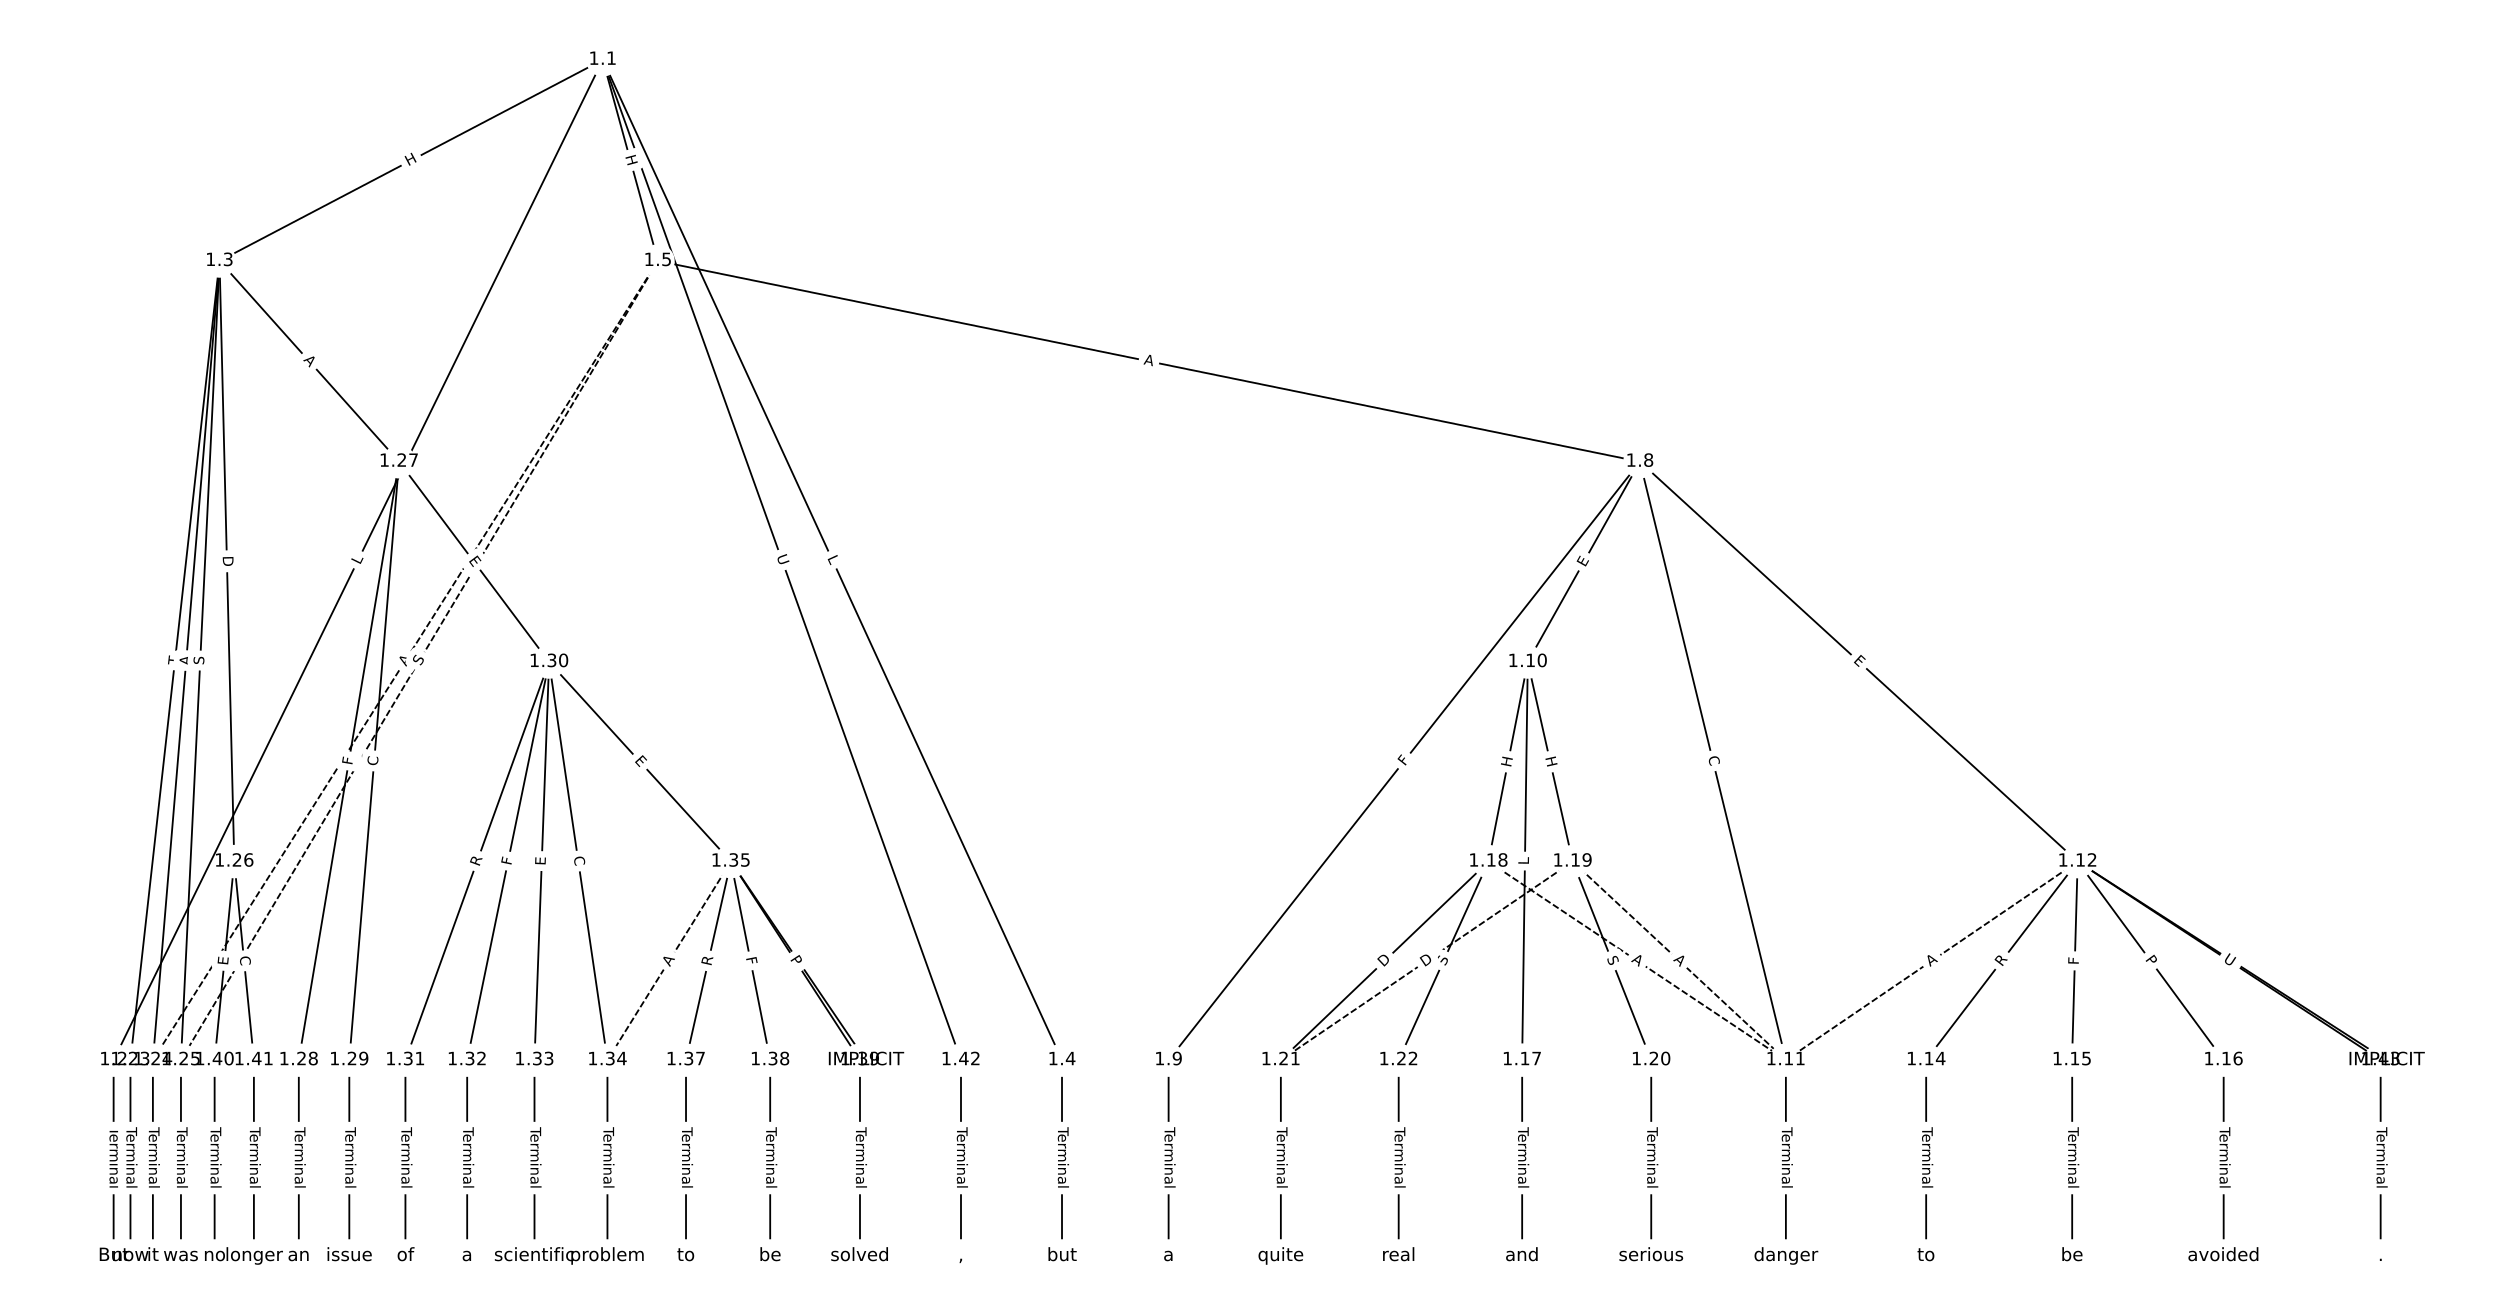 <?xml version="1.0" encoding="UTF-8"?>
<!DOCTYPE svg  PUBLIC '-//W3C//DTD SVG 1.1//EN'  'http://www.w3.org/Graphics/SVG/1.1/DTD/svg11.dtd'>
<svg width="1368pt" height="720pt" version="1.1" viewBox="0 0 1368 720" xmlns="http://www.w3.org/2000/svg" xmlns:xlink="http://www.w3.org/1999/xlink">
<defs>
<style type="text/css">*{stroke-linecap:butt;stroke-linejoin:round;}</style>
</defs>
<path d="m0 720h1368v-720h-1368z" fill="#fff"/>
<g fill="none" stroke="#000">
<path d="m329.87 32.727-267.69 547.39" clip-path="url(#a)"/>
<path d="m329.87 32.727-209.73 110.08" clip-path="url(#a)"/>
<path d="m329.87 32.727 251.26 547.39" clip-path="url(#a)"/>
<path d="m329.87 32.727 30.171 110.08" clip-path="url(#a)"/>
<path d="m329.87 32.727 195.99 547.39" clip-path="url(#a)"/>
<path d="m62.182 580.12v107.15" clip-path="url(#a)"/>
<path d="m120.14 142.81-48.742 437.31" clip-path="url(#a)"/>
<path d="m120.14 142.81-36.46 437.31" clip-path="url(#a)"/>
<path d="m120.14 142.81-21.106 437.31" clip-path="url(#a)"/>
<path d="m120.14 142.81 8.066 328.66" clip-path="url(#a)"/>
<path d="m120.14 142.81 98.242 109.86" clip-path="url(#a)"/>
<path d="m581.13 580.12v107.15" clip-path="url(#a)"/>
<path d="m360.04 142.81 537.37 109.86" clip-path="url(#a)"/>
<path d="m360.04 142.81-276.36 437.31" clip-path="url(#a)" stroke-dasharray="3.7,1.6"/>
<path d="m360.04 142.81-261.01 437.31" clip-path="url(#a)" stroke-dasharray="3.7,1.6"/>
<path d="m897.41 252.67-257.94 327.44" clip-path="url(#a)"/>
<path d="m897.41 252.67-61.414 109.59" clip-path="url(#a)"/>
<path d="m897.41 252.67 79.838 327.44" clip-path="url(#a)"/>
<path d="m897.41 252.67 239.52 218.8" clip-path="url(#a)"/>
<path d="m639.47 580.12v107.15" clip-path="url(#a)"/>
<path d="m836 362.26-3.071 217.86" clip-path="url(#a)"/>
<path d="m836 362.26-21.495 109.21" clip-path="url(#a)"/>
<path d="m836 362.26 24.566 109.21" clip-path="url(#a)"/>
<path d="m977.25 580.12v107.15" clip-path="url(#a)"/>
<path d="m1136.9 471.47-159.68 108.64" clip-path="url(#a)" stroke-dasharray="3.7,1.6"/>
<path d="m1136.9 471.47 168.89 108.64" clip-path="url(#a)"/>
<path d="m1136.9 471.47-82.909 108.64" clip-path="url(#a)"/>
<path d="m1136.9 471.47-3.071 108.64" clip-path="url(#a)"/>
<path d="m1136.9 471.47 79.838 108.64" clip-path="url(#a)"/>
<path d="m1136.9 471.47 165.82 108.64" clip-path="url(#a)"/>
<path d="m1054 580.12v107.15" clip-path="url(#a)"/>
<path d="m1133.9 580.12v107.15" clip-path="url(#a)"/>
<path d="m1216.8 580.12v107.15" clip-path="url(#a)"/>
<path d="m832.93 580.12v107.15" clip-path="url(#a)"/>
<path d="m814.51 471.47 162.75 108.64" clip-path="url(#a)" stroke-dasharray="3.7,1.6"/>
<path d="m814.51 471.47-113.62 108.64" clip-path="url(#a)"/>
<path d="m814.51 471.47-49.131 108.64" clip-path="url(#a)"/>
<path d="m860.57 471.47 116.69 108.64" clip-path="url(#a)" stroke-dasharray="3.7,1.6"/>
<path d="m860.57 471.47 42.99 108.64" clip-path="url(#a)"/>
<path d="m860.57 471.47-159.68 108.64" clip-path="url(#a)" stroke-dasharray="3.7,1.6"/>
<path d="m903.56 580.12v107.15" clip-path="url(#a)"/>
<path d="m700.89 580.12v107.15" clip-path="url(#a)"/>
<path d="m765.37 580.12v107.15" clip-path="url(#a)"/>
<path d="m71.394 580.12v107.15" clip-path="url(#a)"/>
<path d="m83.677 580.12v107.15" clip-path="url(#a)"/>
<path d="m99.03 580.12v107.15" clip-path="url(#a)"/>
<path d="m128.2 471.47-10.747 108.64" clip-path="url(#a)"/>
<path d="m128.2 471.47 10.747 108.64" clip-path="url(#a)"/>
<path d="m218.38 252.67-54.863 327.44" clip-path="url(#a)"/>
<path d="m218.38 252.67-27.227 327.44" clip-path="url(#a)"/>
<path d="m218.38 252.67 82.09 109.59" clip-path="url(#a)"/>
<path d="m163.52 580.12v107.15" clip-path="url(#a)"/>
<path d="m191.15 580.12v107.15" clip-path="url(#a)"/>
<path d="m300.47 362.26-78.61 217.86" clip-path="url(#a)"/>
<path d="m300.47 362.26-44.832 217.86" clip-path="url(#a)"/>
<path d="m300.47 362.26-7.984 217.86" clip-path="url(#a)"/>
<path d="m300.47 362.26 31.935 217.86" clip-path="url(#a)"/>
<path d="m300.47 362.26 99.491 109.21" clip-path="url(#a)"/>
<path d="m221.86 580.12v107.15" clip-path="url(#a)"/>
<path d="m255.64 580.12v107.15" clip-path="url(#a)"/>
<path d="m292.48 580.12v107.15" clip-path="url(#a)"/>
<path d="m332.4 580.12v107.15" clip-path="url(#a)"/>
<path d="m399.96 471.47-67.556 108.64" clip-path="url(#a)" stroke-dasharray="3.7,1.6"/>
<path d="m399.96 471.47 73.697 108.64" clip-path="url(#a)"/>
<path d="m399.96 471.47-24.566 108.64" clip-path="url(#a)"/>
<path d="m399.96 471.47 21.495 108.64" clip-path="url(#a)"/>
<path d="m399.96 471.47 70.626 108.64" clip-path="url(#a)"/>
<path d="m375.39 580.12v107.15" clip-path="url(#a)"/>
<path d="m421.45 580.12v107.15" clip-path="url(#a)"/>
<path d="m470.59 580.12v107.15" clip-path="url(#a)"/>
<path d="m117.45 580.12v107.15" clip-path="url(#a)"/>
<path d="m138.95 580.12v107.15" clip-path="url(#a)"/>
<path d="m525.86 580.12v107.15" clip-path="url(#a)"/>
<path d="m1302.7 580.12v107.15" clip-path="url(#a)"/>
</g>
<path d="m200.68 311.18 1.958-4.004q1.054-2.156-1.102-3.21l-6.955-3.401q-2.156-1.054-3.21 1.102l-1.958 4.004q-1.054 2.156 1.102 3.21l6.955 3.401q2.156 1.054 3.21-1.102z" clip-path="url(#a)" fill="#fff" stroke="#fff"/>
<g clip-path="url(#a)">
<g transform="translate(197.03 309.4) rotate(-63.94) scale(.08 -.08)">
<defs>
<path id="w" d="m9.812 72.906h9.859v-64.609h35.5v-8.297h-45.359z"/>
</defs>
<use xlink:href="#w"/>
</g>
</g>
<path d="m225.25 94.72 5.327-2.796q2.125-1.115 1.01-3.24l-3.598-6.856q-1.115-2.125-3.24-1.01l-5.327 2.796q-2.125 1.115-1.01 3.24l3.598 6.856q1.115 2.125 3.24 1.01z" clip-path="url(#a)" fill="#fff" stroke="#fff"/>
<g clip-path="url(#a)">
<g transform="translate(223.37 91.122) rotate(-27.694) scale(.08 -.08)">
<defs>
<path id="ad" d="m9.812 72.906h9.859v-29.891h35.844v29.891h9.859v-72.906h-9.859v34.719h-35.844v-34.719h-9.859z"/>
</defs>
<use xlink:href="#ad"/>
</g>
</g>
<path d="m448.87 307.01 1.859 4.051q1.001 2.181 3.182 1.18l7.037-3.23q2.181-1.001 1.18-3.182l-1.859-4.051q-1.001-2.181-3.182-1.18l-7.037 3.23q-2.181 1.001-1.18 3.182z" clip-path="url(#a)" fill="#fff" stroke="#fff"/>
<g clip-path="url(#a)">
<g transform="translate(452.56 305.32) rotate(65.344) scale(.08 -.08)">
<use xlink:href="#w"/>
</g>
</g>
<path d="m338.11 86.526 1.59 5.802q0.634 2.315 2.949 1.68l7.467-2.046q2.315-0.634 1.68-2.949l-1.59-5.802q-0.634-2.315-2.949-1.68l-7.467 2.046q-2.315 0.634-1.68 2.949z" clip-path="url(#a)" fill="#fff" stroke="#fff"/>
<g clip-path="url(#a)">
<g transform="translate(342.03 85.452) rotate(74.673) scale(.08 -.08)">
<use xlink:href="#ad"/>
</g>
</g>
<path d="m420.97 305.78 1.974 5.512q0.809 2.26 3.068 1.45l7.289-2.61q2.26-0.809 1.45-3.068l-1.974-5.512q-0.809-2.26-3.068-1.45l-7.289 2.61q-2.26 0.809-1.45 3.068z" clip-path="url(#a)" fill="#fff" stroke="#fff"/>
<g clip-path="url(#a)">
<g transform="translate(424.8 304.41) rotate(70.301) scale(.08 -.08)">
<defs>
<path id="am" d="m8.688 72.906h9.922v-44.297q0-11.719 4.234-16.875 4.25-5.141 13.781-5.141 9.469 0 13.719 5.141 4.25 5.156 4.25 16.875v44.297h9.906v-45.516q0-14.25-7.062-21.531-7.047-7.281-20.812-7.281-13.828 0-20.891 7.281-7.047 7.281-7.047 21.531z"/>
</defs>
<use xlink:href="#am"/>
</g>
</g>
<path d="m55.911 616.79v33.808q0 2.4 2.4 2.4h7.742q2.4 0 2.4-2.4v-33.808q0-2.4-2.4-2.4h-7.742q-2.4 0-2.4 2.4z" clip-path="url(#a)" fill="#fff" stroke="#fff"/>
<g clip-path="url(#a)">
<g transform="translate(59.974 616.79) rotate(90) scale(.08 -.08)">
<defs>
<path id="k" d="m-0.297 72.906h61.672v-8.312h-25.875v-64.594h-9.906v64.594h-25.891z"/>
<path id="e" d="m56.203 29.594v-4.391h-41.312q0.594-9.281 5.594-14.141t13.938-4.859q5.172 0 10.031 1.266t9.656 3.812v-8.5q-4.844-2.047-9.922-3.125t-10.297-1.078q-13.094 0-20.734 7.609-7.641 7.625-7.641 20.625 0 13.422 7.25 21.297 7.25 7.891 19.562 7.891 11.031 0 17.453-7.109 6.422-7.094 6.422-19.297zm-8.984 2.641q-0.094 7.359-4.125 11.75-4.031 4.406-10.672 4.406-7.516 0-12.031-4.25t-5.203-11.969z"/>
<path id="i" d="m41.109 46.297q-1.516 0.875-3.297 1.281-1.781 0.422-3.922 0.422-7.625 0-11.703-4.953t-4.078-14.234v-28.812h-9.031v54.688h9.031v-8.5q2.844 4.984 7.375 7.391 4.547 2.422 11.047 2.422 0.922 0 2.047-0.125 1.125-0.109 2.484-0.359z"/>
<path id="l" d="m52 44.188q3.375 6.062 8.062 8.938t11.031 2.875q8.547 0 13.188-5.984 4.641-5.969 4.641-17v-33.016h-9.031v32.719q0 7.859-2.797 11.656-2.781 3.812-8.484 3.812-6.984 0-11.047-4.641-4.047-4.625-4.047-12.641v-30.906h-9.031v32.719q0 7.906-2.781 11.688t-8.594 3.781q-6.891 0-10.953-4.656-4.047-4.656-4.047-12.625v-30.906h-9.031v54.688h9.031v-8.5q3.078 5.031 7.375 7.422t10.203 2.391q5.969 0 10.141-3.031 4.172-3.016 6.172-8.781z"/>
<path id="g" d="m9.422 54.688h8.984v-54.688h-8.984zm0 21.297h8.984v-11.391h-8.984z"/>
<path id="h" d="m54.891 33.016v-33.016h-8.984v32.719q0 7.766-3.031 11.609-3.031 3.859-9.078 3.859-7.281 0-11.484-4.641-4.203-4.625-4.203-12.641v-30.906h-9.031v54.688h9.031v-8.5q3.234 4.938 7.594 7.375 4.375 2.438 10.094 2.438 9.422 0 14.25-5.828 4.844-5.828 4.844-17.156z"/>
<path id="f" d="m34.281 27.484q-10.891 0-15.094-2.484t-4.203-8.5q0-4.781 3.156-7.594 3.156-2.797 8.562-2.797 7.484 0 12 5.297t4.516 14.078v2zm17.922 3.719v-31.203h-8.984v8.297q-3.078-4.969-7.672-7.344t-11.234-2.375q-8.391 0-13.359 4.719-4.953 4.719-4.953 12.625 0 9.219 6.172 13.906 6.188 4.688 18.438 4.688h12.609v0.891q0 6.203-4.078 9.594t-11.453 3.391q-4.688 0-9.141-1.125-4.438-1.125-8.531-3.375v8.312q4.922 1.906 9.562 2.844 4.641 0.953 9.031 0.953 11.875 0 17.734-6.156 5.859-6.141 5.859-18.641z"/>
<path id="j" d="m9.422 75.984h8.984v-75.984h-8.984z"/>
</defs>
<use xlink:href="#k"/>
<use x="44.084" xlink:href="#e"/>
<use x="105.607" xlink:href="#i"/>
<use x="144.971" xlink:href="#l"/>
<use x="242.383" xlink:href="#g"/>
<use x="270.166" xlink:href="#h"/>
<use x="333.545" xlink:href="#f"/>
<use x="394.824" xlink:href="#j"/>
</g>
</g>
<path d="m101.73 364.59 0.541-4.856q0.266-2.385-2.119-2.651l-7.695-0.858q-2.385-0.266-2.651 2.119l-0.541 4.856q-0.266 2.385 2.119 2.651l7.695 0.858q2.385 0.266 2.651-2.119z" clip-path="url(#a)" fill="#fff" stroke="#fff"/>
<g clip-path="url(#a)">
<g transform="translate(97.688 364.14) rotate(-83.64) scale(.08 -.08)">
<use xlink:href="#k"/>
</g>
</g>
<path d="m107.93 364.71 0.455-5.454q0.199-2.392-2.192-2.591l-7.716-0.643q-2.392-0.199-2.591 2.192l-0.455 5.454q-0.199 2.392 2.192 2.591l7.716 0.643q2.392 0.199 2.591-2.192z" clip-path="url(#a)" fill="#fff" stroke="#fff"/>
<g clip-path="url(#a)">
<g transform="translate(103.88 364.38) rotate(-85.234) scale(.08 -.08)">
<defs>
<path id="o" d="m34.188 63.188-13.391-36.281h26.812zm-5.578 9.719h11.188l27.781-72.906h-10.25l-6.641 18.703h-32.859l-6.641-18.703h-10.406z"/>
</defs>
<use xlink:href="#o"/>
</g>
</g>
<path d="m115.72 364.3 0.245-5.073q0.116-2.397-2.281-2.513l-7.734-0.373q-2.397-0.116-2.513 2.281l-0.245 5.073q-0.116 2.397 2.281 2.513l7.734 0.373q2.397 0.116 2.513-2.281z" clip-path="url(#a)" fill="#fff" stroke="#fff"/>
<g clip-path="url(#a)">
<g transform="translate(111.67 364.11) rotate(-87.237) scale(.08 -.08)">
<defs>
<path id="ab" d="m53.516 70.516v-9.625q-5.609 2.688-10.594 4-4.984 1.328-9.625 1.328-8.047 0-12.422-3.125t-4.375-8.891q0-4.844 2.906-7.312 2.906-2.453 11.016-3.969l5.953-1.219q11.031-2.109 16.281-7.406t5.25-14.172q0-10.609-7.109-16.078-7.094-5.469-20.812-5.469-5.172 0-11.016 1.172-5.828 1.172-12.078 3.469v10.156q6-3.359 11.766-5.078 5.766-1.703 11.328-1.703 8.438 0 13.031 3.312 4.594 3.328 4.594 9.484 0 5.359-3.297 8.391t-10.812 4.547l-6.016 1.172q-11.031 2.188-15.969 6.875-4.922 4.688-4.922 13.047 0 9.672 6.812 15.234t18.766 5.562q5.141 0 10.453-0.938 5.328-0.922 10.891-2.766z"/>
</defs>
<use xlink:href="#ab"/>
</g>
</g>
<path d="m117.82 304.22 0.151 6.158q0.059 2.399 2.458 2.34l7.74-0.19q2.399-0.059 2.34-2.458l-0.151-6.158q-0.059-2.399-2.458-2.34l-7.74 0.19q-2.399 0.059-2.34 2.458z" clip-path="url(#a)" fill="#fff" stroke="#fff"/>
<g clip-path="url(#a)">
<g transform="translate(121.89 304.12) rotate(88.594) scale(.08 -.08)">
<defs>
<path id="aj" d="m19.672 64.797v-56.688h11.922q15.094 0 22.094 6.828 7 6.844 7 21.594 0 14.641-7 21.453t-22.094 6.812zm-9.859 8.109h20.266q21.188 0 31.094-8.812 9.922-8.812 9.922-27.562 0-18.859-9.969-27.703-9.953-8.828-31.047-8.828h-20.266z"/>
</defs>
<use xlink:href="#aj"/>
</g>
</g>
<path d="m162.76 199.88 3.648 4.079q1.6 1.789 3.389 0.189l5.771-5.161q1.789-1.6 0.189-3.389l-3.648-4.079q-1.6-1.789-3.389-0.189l-5.771 5.161q-1.789 1.6-0.189 3.389z" clip-path="url(#a)" fill="#fff" stroke="#fff"/>
<g clip-path="url(#a)">
<g transform="translate(165.79 197.18) rotate(48.196) scale(.08 -.08)">
<use xlink:href="#o"/>
</g>
</g>
<path d="m574.86 616.79v33.808q0 2.4 2.4 2.4h7.742q2.4 0 2.4-2.4v-33.808q0-2.4-2.4-2.4h-7.742q-2.4 0-2.4 2.4z" clip-path="url(#a)" fill="#fff" stroke="#fff"/>
<g clip-path="url(#a)">
<g transform="translate(578.92 616.79) rotate(90) scale(.08 -.08)">
<use xlink:href="#k"/>
<use x="44.084" xlink:href="#e"/>
<use x="105.607" xlink:href="#i"/>
<use x="144.971" xlink:href="#l"/>
<use x="242.383" xlink:href="#g"/>
<use x="270.166" xlink:href="#h"/>
<use x="333.545" xlink:href="#f"/>
<use x="394.824" xlink:href="#j"/>
</g>
</g>
<path d="m624.79 203.34 5.362 1.096q2.351 0.481 2.832-1.871l1.551-7.586q0.481-2.351-1.871-2.832l-5.362-1.096q-2.351-0.481-2.832 1.871l-1.551 7.586q-0.481 2.351 1.871 2.832z" clip-path="url(#a)" fill="#fff" stroke="#fff"/>
<g clip-path="url(#a)">
<g transform="translate(625.6 199.36) rotate(11.555) scale(.08 -.08)">
<use xlink:href="#o"/>
</g>
</g>
<path d="m225.7 367.13 2.924-4.626q1.282-2.029-0.747-3.311l-6.545-4.136q-2.029-1.282-3.311 0.747l-2.924 4.626q-1.282 2.029 0.747 3.311l6.545 4.136q2.029 1.282 3.311-0.747z" clip-path="url(#a)" fill="#fff" stroke="#fff"/>
<g clip-path="url(#a)">
<g transform="translate(222.26 364.96) rotate(-57.708) scale(.08 -.08)">
<use xlink:href="#o"/>
</g>
</g>
<path d="m233.62 366.86 2.603-4.361q1.23-2.061-0.831-3.291l-6.648-3.968q-2.061-1.23-3.291 0.831l-2.603 4.361q-1.23 2.061 0.831 3.291l6.648 3.968q2.061 1.23 3.291-0.831z" clip-path="url(#a)" fill="#fff" stroke="#fff"/>
<g clip-path="url(#a)">
<g transform="translate(230.13 364.78) rotate(-59.169) scale(.08 -.08)">
<use xlink:href="#ab"/>
</g>
</g>
<path d="m771.95 422.08 2.847-3.615q1.485-1.885-0.4-3.37l-6.082-4.791q-1.885-1.485-3.37 0.4l-2.847 3.615q-1.485 1.885 0.4 3.37l6.082 4.791q1.885 1.485 3.37-0.4z" clip-path="url(#a)" fill="#fff" stroke="#fff"/>
<g clip-path="url(#a)">
<g transform="translate(768.75 419.57) rotate(-51.771) scale(.08 -.08)">
<defs>
<path id="x" d="m9.812 72.906h41.891v-8.312h-32.031v-21.484h28.906v-8.297h-28.906v-34.812h-9.859z"/>
</defs>
<use xlink:href="#x"/>
</g>
</g>
<path d="m870.94 312.74 2.471-4.41q1.173-2.094-0.92-3.267l-6.754-3.785q-2.094-1.173-3.267 0.92l-2.471 4.41q-1.173 2.094 0.92 3.267l6.754 3.785q2.094 1.173 3.267-0.92z" clip-path="url(#a)" fill="#fff" stroke="#fff"/>
<g clip-path="url(#a)">
<g transform="translate(867.4 310.75) rotate(-60.733) scale(.08 -.08)">
<defs>
<path id="u" d="m9.812 72.906h46.094v-8.312h-36.234v-21.578h34.719v-8.297h-34.719v-26.422h37.109v-8.297h-46.969z"/>
</defs>
<use xlink:href="#u"/>
</g>
</g>
<path d="m930.58 415.17 1.323 5.427q0.569 2.332 2.9 1.763l7.522-1.834q2.332-0.569 1.763-2.9l-1.323-5.427q-0.569-2.332-2.9-1.763l-7.522 1.834q-2.332 0.569-1.763 2.9z" clip-path="url(#a)" fill="#fff" stroke="#fff"/>
<g clip-path="url(#a)">
<g transform="translate(934.53 414.21) rotate(76.297) scale(.08 -.08)">
<defs>
<path id="v" d="m64.406 67.281v-10.391q-4.984 4.641-10.625 6.922-5.641 2.297-11.984 2.297-12.5 0-19.141-7.641t-6.641-22.094q0-14.406 6.641-22.047t19.141-7.641q6.344 0 11.984 2.297t10.625 6.938v-10.312q-5.172-3.516-10.969-5.281-5.781-1.75-12.219-1.75-16.562 0-26.094 10.125-9.516 10.141-9.516 27.672 0 17.578 9.516 27.703 9.531 10.141 26.094 10.141 6.531 0 12.312-1.734 5.797-1.734 10.875-5.203z"/>
</defs>
<use xlink:href="#v"/>
</g>
</g>
<path d="m1011.1 365 3.732 3.409q1.772 1.619 3.391-0.153l5.222-5.716q1.619-1.772-0.153-3.391l-3.732-3.409q-1.772-1.619-3.391 0.153l-5.222 5.716q-1.619 1.772 0.153 3.391z" clip-path="url(#a)" fill="#fff" stroke="#fff"/>
<g clip-path="url(#a)">
<g transform="translate(1013.8 362) rotate(42.412) scale(.08 -.08)">
<use xlink:href="#u"/>
</g>
</g>
<path d="m633.2 616.79v33.808q0 2.4 2.4 2.4h7.742q2.4 0 2.4-2.4v-33.808q0-2.4-2.4-2.4h-7.742q-2.4 0-2.4 2.4z" clip-path="url(#a)" fill="#fff" stroke="#fff"/>
<g clip-path="url(#a)">
<g transform="translate(637.27 616.79) rotate(90) scale(.08 -.08)">
<use xlink:href="#k"/>
<use x="44.084" xlink:href="#e"/>
<use x="105.607" xlink:href="#i"/>
<use x="144.971" xlink:href="#l"/>
<use x="242.383" xlink:href="#g"/>
<use x="270.166" xlink:href="#h"/>
<use x="333.545" xlink:href="#f"/>
<use x="394.824" xlink:href="#j"/>
</g>
</g>
<path d="m840.7 473.51 0.063-4.457q0.034-2.4-2.366-2.434l-7.742-0.109q-2.4-0.034-2.434 2.366l-0.063 4.457q-0.034 2.4 2.366 2.434l7.742 0.109q2.4 0.034 2.434-2.366z" clip-path="url(#a)" fill="#fff" stroke="#fff"/>
<g clip-path="url(#a)">
<g transform="translate(836.64 473.45) rotate(-89.192) scale(.08 -.08)">
<use xlink:href="#w"/>
</g>
</g>
<path d="m830.82 421.03 1.162-5.903q0.463-2.355-1.891-2.818l-7.597-1.495q-2.355-0.463-2.818 1.891l-1.162 5.903q-0.463 2.355 1.891 2.818l7.597 1.495q2.355 0.463 2.818-1.891z" clip-path="url(#a)" fill="#fff" stroke="#fff"/>
<g clip-path="url(#a)">
<g transform="translate(826.84 420.25) rotate(-78.866) scale(.08 -.08)">
<use xlink:href="#ad"/>
</g>
</g>
<path d="m841.5 415.31 1.32 5.87q0.527 2.341 2.868 1.815l7.554-1.699q2.341-0.527 1.815-2.868l-1.32-5.87q-0.527-2.341-2.868-1.815l-7.554 1.699q-2.341 0.527-1.815 2.868z" clip-path="url(#a)" fill="#fff" stroke="#fff"/>
<g clip-path="url(#a)">
<g transform="translate(845.47 414.42) rotate(77.323) scale(.08 -.08)">
<use xlink:href="#ad"/>
</g>
</g>
<path d="m970.98 616.79v33.808q0 2.4 2.4 2.4h7.742q2.4 0 2.4-2.4v-33.808q0-2.4-2.4-2.4h-7.742q-2.4 0-2.4 2.4z" clip-path="url(#a)" fill="#fff" stroke="#fff"/>
<g clip-path="url(#a)">
<g transform="translate(975.05 616.79) rotate(90) scale(.08 -.08)">
<use xlink:href="#k"/>
<use x="44.084" xlink:href="#e"/>
<use x="105.607" xlink:href="#i"/>
<use x="144.971" xlink:href="#l"/>
<use x="242.383" xlink:href="#g"/>
<use x="270.166" xlink:href="#h"/>
<use x="333.545" xlink:href="#f"/>
<use x="394.824" xlink:href="#j"/>
</g>
</g>
<path d="m1058.4 532.52 4.524-3.079q1.984-1.35 0.634-3.334l-4.355-6.401q-1.35-1.984-3.334-0.634l-4.524 3.079q-1.984 1.35-0.634 3.334l4.355 6.401q1.35 1.984 3.334 0.634z" clip-path="url(#a)" fill="#fff" stroke="#fff"/>
<g clip-path="url(#a)">
<g transform="translate(1056.1 529.16) rotate(-34.231) scale(.08 -.08)">
<use xlink:href="#o"/>
</g>
</g>
<path d="m1215.7 529.59 4.602 2.961q2.018 1.298 3.317-0.72l4.189-6.511q1.298-2.018-0.72-3.317l-4.602-2.961q-2.018-1.298-3.317 0.72l-4.189 6.511q-1.298 2.018 0.72 3.317z" clip-path="url(#a)" fill="#fff" stroke="#fff"/>
<g clip-path="url(#a)">
<g transform="translate(1217.9 526.17) rotate(32.753) scale(.08 -.08)">
<use xlink:href="#o"/>
</g>
</g>
<path d="m1098.8 531.81 3.372-4.419q1.456-1.908-0.452-3.364l-6.155-4.697q-1.908-1.456-3.364 0.452l-3.372 4.419q-1.456 1.908 0.452 3.364l6.155 4.697q1.908 1.456 3.364-0.452z" clip-path="url(#a)" fill="#fff" stroke="#fff"/>
<g clip-path="url(#a)">
<g transform="translate(1095.5 529.35) rotate(-52.652) scale(.08 -.08)">
<defs>
<path id="ai" d="m44.391 34.188q3.172-1.078 6.172-4.594t6.031-9.672l10.016-19.922h-10.609l-9.312 18.703q-3.625 7.328-7.016 9.719t-9.25 2.391h-10.75v-30.812h-9.859v72.906h22.266q12.5 0 18.656-5.234 6.156-5.219 6.156-15.766 0-6.891-3.203-11.438-3.203-4.531-9.297-6.281zm-24.719 30.609v-25.875h12.406q7.125 0 10.766 3.297t3.641 9.688-3.641 9.641-10.766 3.25z"/>
</defs>
<use xlink:href="#ai"/>
</g>
</g>
<path d="m1141.6 528.27 0.13-4.599q0.068-2.399-2.331-2.467l-7.739-0.219q-2.399-0.068-2.467 2.331l-0.13 4.599q-0.068 2.399 2.331 2.467l7.739 0.219q2.399 0.068 2.467-2.331z" clip-path="url(#a)" fill="#fff" stroke="#fff"/>
<g clip-path="url(#a)">
<g transform="translate(1137.5 528.16) rotate(-88.381) scale(.08 -.08)">
<use xlink:href="#x"/>
</g>
</g>
<path d="m1170.4 527.57 2.856 3.887q1.421 1.934 3.355 0.513l6.239-4.585q1.934-1.421 0.513-3.355l-2.856-3.887q-1.421-1.934-3.355-0.513l-6.239 4.585q-1.934 1.421-0.513 3.355z" clip-path="url(#a)" fill="#fff" stroke="#fff"/>
<g clip-path="url(#a)">
<g transform="translate(1173.6 525.16) rotate(53.689) scale(.08 -.08)">
<defs>
<path id="ac" d="m19.672 64.797v-27.391h12.406q6.891 0 10.641 3.562 3.766 3.562 3.766 10.156 0 6.547-3.766 10.109-3.75 3.562-10.641 3.562zm-9.859 8.109h22.266q12.266 0 18.531-5.547 6.281-5.547 6.281-16.234 0-10.797-6.281-16.312-6.266-5.516-18.531-5.516h-12.406v-29.297h-9.859z"/>
</defs>
<use xlink:href="#ac"/>
</g>
</g>
<path d="m1214 529.44 4.897 3.209q2.007 1.315 3.323-0.692l4.243-6.476q1.315-2.007-0.692-3.323l-4.897-3.209q-2.007-1.315-3.323 0.692l-4.243 6.476q-1.315 2.007 0.692 3.323z" clip-path="url(#a)" fill="#fff" stroke="#fff"/>
<g clip-path="url(#a)">
<g transform="translate(1216.2 526.04) rotate(33.233) scale(.08 -.08)">
<use xlink:href="#am"/>
</g>
</g>
<path d="m1047.7 616.79v33.808q0 2.4 2.4 2.4h7.742q2.4 0 2.4-2.4v-33.808q0-2.4-2.4-2.4h-7.742q-2.4 0-2.4 2.4z" clip-path="url(#a)" fill="#fff" stroke="#fff"/>
<g clip-path="url(#a)">
<g transform="translate(1051.8 616.79) rotate(90) scale(.08 -.08)">
<use xlink:href="#k"/>
<use x="44.084" xlink:href="#e"/>
<use x="105.607" xlink:href="#i"/>
<use x="144.971" xlink:href="#l"/>
<use x="242.383" xlink:href="#g"/>
<use x="270.166" xlink:href="#h"/>
<use x="333.545" xlink:href="#f"/>
<use x="394.824" xlink:href="#j"/>
</g>
</g>
<path d="m1127.6 616.79v33.808q0 2.4 2.4 2.4h7.742q2.4 0 2.4-2.4v-33.808q0-2.4-2.4-2.4h-7.742q-2.4 0-2.4 2.4z" clip-path="url(#a)" fill="#fff" stroke="#fff"/>
<g clip-path="url(#a)">
<g transform="translate(1131.7 616.79) rotate(90) scale(.08 -.08)">
<use xlink:href="#k"/>
<use x="44.084" xlink:href="#e"/>
<use x="105.607" xlink:href="#i"/>
<use x="144.971" xlink:href="#l"/>
<use x="242.383" xlink:href="#g"/>
<use x="270.166" xlink:href="#h"/>
<use x="333.545" xlink:href="#f"/>
<use x="394.824" xlink:href="#j"/>
</g>
</g>
<path d="m1210.5 616.79v33.808q0 2.4 2.4 2.4h7.742q2.4 0 2.4-2.4v-33.808q0-2.4-2.4-2.4h-7.742q-2.4 0-2.4 2.4z" clip-path="url(#a)" fill="#fff" stroke="#fff"/>
<g clip-path="url(#a)">
<g transform="translate(1214.6 616.79) rotate(90) scale(.08 -.08)">
<use xlink:href="#k"/>
<use x="44.084" xlink:href="#e"/>
<use x="105.607" xlink:href="#i"/>
<use x="144.971" xlink:href="#l"/>
<use x="242.383" xlink:href="#g"/>
<use x="270.166" xlink:href="#h"/>
<use x="333.545" xlink:href="#f"/>
<use x="394.824" xlink:href="#j"/>
</g>
</g>
<path d="m826.66 616.79v33.808q0 2.4 2.4 2.4h7.742q2.4 0 2.4-2.4v-33.808q0-2.4-2.4-2.4h-7.742q-2.4 0-2.4 2.4z" clip-path="url(#a)" fill="#fff" stroke="#fff"/>
<g clip-path="url(#a)">
<g transform="translate(830.72 616.79) rotate(90) scale(.08 -.08)">
<use xlink:href="#k"/>
<use x="44.084" xlink:href="#e"/>
<use x="105.607" xlink:href="#i"/>
<use x="144.971" xlink:href="#l"/>
<use x="242.383" xlink:href="#g"/>
<use x="270.166" xlink:href="#h"/>
<use x="333.545" xlink:href="#f"/>
<use x="394.824" xlink:href="#j"/>
</g>
</g>
<path d="m890.12 529.49 4.551 3.038q1.996 1.333 3.329-0.664l4.299-6.439q1.333-1.996-0.664-3.329l-4.551-3.038q-1.996-1.333-3.329 0.664l-4.299 6.439q-1.333 1.996 0.664 3.329z" clip-path="url(#a)" fill="#fff" stroke="#fff"/>
<g clip-path="url(#a)">
<g transform="translate(892.38 526.11) rotate(33.726) scale(.08 -.08)">
<use xlink:href="#o"/>
</g>
</g>
<path d="m759.81 532.46 4.452-4.257q1.735-1.659 0.076-3.393l-5.351-5.596q-1.659-1.735-3.393-0.076l-4.452 4.257q-1.735 1.659-0.076 3.393l5.351 5.596q1.659 1.735 3.393 0.076z" clip-path="url(#a)" fill="#fff" stroke="#fff"/>
<g clip-path="url(#a)">
<g transform="translate(757 529.52) rotate(-43.719) scale(.08 -.08)">
<use xlink:href="#aj"/>
</g>
</g>
<path d="m794.61 530.69 2.093-4.628q0.989-2.187-1.198-3.176l-7.055-3.19q-2.187-0.989-3.176 1.198l-2.093 4.628q-0.989 2.187 1.198 3.176l7.055 3.19q2.187 0.989 3.176-1.198z" clip-path="url(#a)" fill="#fff" stroke="#fff"/>
<g clip-path="url(#a)">
<g transform="translate(790.9 529.02) rotate(-65.666) scale(.08 -.08)">
<use xlink:href="#ab"/>
</g>
</g>
<path d="m912.63 528.52 4.005 3.729q1.756 1.635 3.392-0.121l5.276-5.667q1.635-1.756-0.121-3.392l-4.005-3.729q-1.756-1.635-3.392 0.121l-5.276 5.667q-1.635 1.756 0.121 3.392z" clip-path="url(#a)" fill="#fff" stroke="#fff"/>
<g clip-path="url(#a)">
<g transform="translate(915.4 525.55) rotate(42.956) scale(.08 -.08)">
<use xlink:href="#o"/>
</g>
</g>
<path d="m875.29 525.74 1.869 4.723q0.883 2.232 3.115 1.349l7.199-2.849q2.232-0.883 1.349-3.115l-1.869-4.723q-0.883-2.232-3.115-1.349l-7.199 2.849q-2.232 0.883-1.349 3.115z" clip-path="url(#a)" fill="#fff" stroke="#fff"/>
<g clip-path="url(#a)">
<g transform="translate(879.07 524.25) rotate(68.412) scale(.08 -.08)">
<use xlink:href="#ab"/>
</g>
</g>
<path d="m781.71 532.71 5.093-3.465q1.984-1.35 0.634-3.334l-4.355-6.401q-1.35-1.984-3.334-0.634l-5.093 3.465q-1.984 1.35-0.634 3.334l4.355 6.401q1.35 1.984 3.334 0.634z" clip-path="url(#a)" fill="#fff" stroke="#fff"/>
<g clip-path="url(#a)">
<g transform="translate(779.42 529.35) rotate(-34.231) scale(.08 -.08)">
<use xlink:href="#aj"/>
</g>
</g>
<path d="m897.28 616.79v33.808q0 2.4 2.4 2.4h7.742q2.4 0 2.4-2.4v-33.808q0-2.4-2.4-2.4h-7.742q-2.4 0-2.4 2.4z" clip-path="url(#a)" fill="#fff" stroke="#fff"/>
<g clip-path="url(#a)">
<g transform="translate(901.35 616.79) rotate(90) scale(.08 -.08)">
<use xlink:href="#k"/>
<use x="44.084" xlink:href="#e"/>
<use x="105.607" xlink:href="#i"/>
<use x="144.971" xlink:href="#l"/>
<use x="242.383" xlink:href="#g"/>
<use x="270.166" xlink:href="#h"/>
<use x="333.545" xlink:href="#f"/>
<use x="394.824" xlink:href="#j"/>
</g>
</g>
<path d="m694.62 616.79v33.808q0 2.4 2.4 2.4h7.742q2.4 0 2.4-2.4v-33.808q0-2.4-2.4-2.4h-7.742q-2.4 0-2.4 2.4z" clip-path="url(#a)" fill="#fff" stroke="#fff"/>
<g clip-path="url(#a)">
<g transform="translate(698.68 616.79) rotate(90) scale(.08 -.08)">
<use xlink:href="#k"/>
<use x="44.084" xlink:href="#e"/>
<use x="105.607" xlink:href="#i"/>
<use x="144.971" xlink:href="#l"/>
<use x="242.383" xlink:href="#g"/>
<use x="270.166" xlink:href="#h"/>
<use x="333.545" xlink:href="#f"/>
<use x="394.824" xlink:href="#j"/>
</g>
</g>
<path d="m759.1 616.79v33.808q0 2.4 2.4 2.4h7.742q2.4 0 2.4-2.4v-33.808q0-2.4-2.4-2.4h-7.742q-2.4 0-2.4 2.4z" clip-path="url(#a)" fill="#fff" stroke="#fff"/>
<g clip-path="url(#a)">
<g transform="translate(763.17 616.79) rotate(90) scale(.08 -.08)">
<use xlink:href="#k"/>
<use x="44.084" xlink:href="#e"/>
<use x="105.607" xlink:href="#i"/>
<use x="144.971" xlink:href="#l"/>
<use x="242.383" xlink:href="#g"/>
<use x="270.166" xlink:href="#h"/>
<use x="333.545" xlink:href="#f"/>
<use x="394.824" xlink:href="#j"/>
</g>
</g>
<path d="m65.123 616.79v33.808q0 2.4 2.4 2.4h7.742q2.4 0 2.4-2.4v-33.808q0-2.4-2.4-2.4h-7.742q-2.4 0-2.4 2.4z" clip-path="url(#a)" fill="#fff" stroke="#fff"/>
<g clip-path="url(#a)">
<g transform="translate(69.186 616.79) rotate(90) scale(.08 -.08)">
<use xlink:href="#k"/>
<use x="44.084" xlink:href="#e"/>
<use x="105.607" xlink:href="#i"/>
<use x="144.971" xlink:href="#l"/>
<use x="242.383" xlink:href="#g"/>
<use x="270.166" xlink:href="#h"/>
<use x="333.545" xlink:href="#f"/>
<use x="394.824" xlink:href="#j"/>
</g>
</g>
<path d="m77.406 616.79v33.808q0 2.4 2.4 2.4h7.742q2.4 0 2.4-2.4v-33.808q0-2.4-2.4-2.4h-7.742q-2.4 0-2.4 2.4z" clip-path="url(#a)" fill="#fff" stroke="#fff"/>
<g clip-path="url(#a)">
<g transform="translate(81.469 616.79) rotate(90) scale(.08 -.08)">
<use xlink:href="#k"/>
<use x="44.084" xlink:href="#e"/>
<use x="105.607" xlink:href="#i"/>
<use x="144.971" xlink:href="#l"/>
<use x="242.383" xlink:href="#g"/>
<use x="270.166" xlink:href="#h"/>
<use x="333.545" xlink:href="#f"/>
<use x="394.824" xlink:href="#j"/>
</g>
</g>
<path d="m92.759 616.79v33.808q0 2.4 2.4 2.4h7.742q2.4 0 2.4-2.4v-33.808q0-2.4-2.4-2.4h-7.742q-2.4 0-2.4 2.4z" clip-path="url(#a)" fill="#fff" stroke="#fff"/>
<g clip-path="url(#a)">
<g transform="translate(96.823 616.79) rotate(90) scale(.08 -.08)">
<use xlink:href="#k"/>
<use x="44.084" xlink:href="#e"/>
<use x="105.607" xlink:href="#i"/>
<use x="144.971" xlink:href="#l"/>
<use x="242.383" xlink:href="#g"/>
<use x="270.166" xlink:href="#h"/>
<use x="333.545" xlink:href="#f"/>
<use x="394.824" xlink:href="#j"/>
</g>
</g>
<path d="m128.82 528.93 0.498-5.03q0.236-2.388-2.152-2.625l-7.705-0.762q-2.388-0.236-2.625 2.152l-0.498 5.03q-0.236 2.388 2.152 2.625l7.705 0.762q2.388 0.236 2.625-2.152z" clip-path="url(#a)" fill="#fff" stroke="#fff"/>
<g clip-path="url(#a)">
<g transform="translate(124.78 528.53) rotate(-84.35) scale(.08 -.08)">
<use xlink:href="#u"/>
</g>
</g>
<path d="m127.06 523.63 0.55 5.559q0.236 2.388 2.625 2.152l7.705-0.762q2.388-0.236 2.152-2.625l-0.55-5.559q-0.236-2.388-2.625-2.152l-7.705 0.762q-2.388 0.236-2.152 2.625z" clip-path="url(#a)" fill="#fff" stroke="#fff"/>
<g clip-path="url(#a)">
<g transform="translate(131.1 523.23) rotate(84.35) scale(.08 -.08)">
<use xlink:href="#v"/>
</g>
</g>
<path d="m196.75 419.7 0.76-4.538q0.397-2.367-1.97-2.764l-7.636-1.279q-2.367-0.397-2.764 1.97l-0.76 4.538q-0.397 2.367 1.97 2.764l7.636 1.279q2.367 0.397 2.764-1.97z" clip-path="url(#a)" fill="#fff" stroke="#fff"/>
<g clip-path="url(#a)">
<g transform="translate(192.74 419.03) rotate(-80.488) scale(.08 -.08)">
<use xlink:href="#x"/>
</g>
</g>
<path d="m210.78 419.7 0.463-5.567q0.199-2.392-2.193-2.591l-7.716-0.642q-2.392-0.199-2.591 2.193l-0.463 5.567q-0.199 2.392 2.193 2.591l7.716 0.642q2.392 0.199 2.591-2.193z" clip-path="url(#a)" fill="#fff" stroke="#fff"/>
<g clip-path="url(#a)">
<g transform="translate(206.73 419.36) rotate(-85.247) scale(.08 -.08)">
<use xlink:href="#v"/>
</g>
</g>
<path d="m252.89 309.2 3.031 4.046q1.439 1.921 3.36 0.482l6.197-4.642q1.921-1.439 0.482-3.36l-3.031-4.046q-1.439-1.921-3.36-0.482l-6.197 4.642q-1.921 1.439-0.482 3.36z" clip-path="url(#a)" fill="#fff" stroke="#fff"/>
<g clip-path="url(#a)">
<g transform="translate(256.14 306.77) rotate(53.163) scale(.08 -.08)">
<use xlink:href="#u"/>
</g>
</g>
<path d="m157.24 616.79v33.808q0 2.4 2.4 2.4h7.742q2.4 0 2.4-2.4v-33.808q0-2.4-2.4-2.4h-7.742q-2.4 0-2.4 2.4z" clip-path="url(#a)" fill="#fff" stroke="#fff"/>
<g clip-path="url(#a)">
<g transform="translate(161.31 616.79) rotate(90) scale(.08 -.08)">
<use xlink:href="#k"/>
<use x="44.084" xlink:href="#e"/>
<use x="105.607" xlink:href="#i"/>
<use x="144.971" xlink:href="#l"/>
<use x="242.383" xlink:href="#g"/>
<use x="270.166" xlink:href="#h"/>
<use x="333.545" xlink:href="#f"/>
<use x="394.824" xlink:href="#j"/>
</g>
</g>
<path d="m184.88 616.79v33.808q0 2.4 2.4 2.4h7.742q2.4 0 2.4-2.4v-33.808q0-2.4-2.4-2.4h-7.742q-2.4 0-2.4 2.4z" clip-path="url(#a)" fill="#fff" stroke="#fff"/>
<g clip-path="url(#a)">
<g transform="translate(188.94 616.79) rotate(90) scale(.08 -.08)">
<use xlink:href="#k"/>
<use x="44.084" xlink:href="#e"/>
<use x="105.607" xlink:href="#i"/>
<use x="144.971" xlink:href="#l"/>
<use x="242.383" xlink:href="#g"/>
<use x="270.166" xlink:href="#h"/>
<use x="333.545" xlink:href="#f"/>
<use x="394.824" xlink:href="#j"/>
</g>
</g>
<path d="m266.12 475.93 1.887-5.229q0.815-2.257-1.443-3.072l-7.283-2.628q-2.257-0.815-3.072 1.443l-1.887 5.229q-0.815 2.257 1.443 3.072l7.283 2.628q2.257 0.815 3.072-1.443z" clip-path="url(#a)" fill="#fff" stroke="#fff"/>
<g clip-path="url(#a)">
<g transform="translate(262.3 474.55) rotate(-70.159) scale(.08 -.08)">
<use xlink:href="#ai"/>
</g>
</g>
<path d="m283.73 474.71 0.927-4.507q0.484-2.351-1.867-2.834l-7.584-1.561q-2.351-0.484-2.834 1.867l-0.927 4.507q-0.484 2.351 1.867 2.834l7.584 1.561q2.351 0.484 2.834-1.867z" clip-path="url(#a)" fill="#fff" stroke="#fff"/>
<g clip-path="url(#a)">
<g transform="translate(279.75 473.89) rotate(-78.372) scale(.08 -.08)">
<use xlink:href="#x"/>
</g>
</g>
<path d="m302.65 473.95 0.185-5.052q0.088-2.398-2.311-2.486l-7.737-0.284q-2.398-0.088-2.486 2.311l-0.185 5.052q-0.088 2.398 2.311 2.486l7.737 0.284q2.398 0.088 2.486-2.311z" clip-path="url(#a)" fill="#fff" stroke="#fff"/>
<g clip-path="url(#a)">
<g transform="translate(298.59 473.8) rotate(-87.901) scale(.08 -.08)">
<use xlink:href="#u"/>
</g>
</g>
<path d="m309.83 469.34 0.81 5.527q0.348 2.375 2.723 2.026l7.661-1.123q2.375-0.348 2.026-2.723l-0.81-5.527q-0.348-2.375-2.723-2.026l-7.661 1.123q-2.375 0.348-2.026 2.723z" clip-path="url(#a)" fill="#fff" stroke="#fff"/>
<g clip-path="url(#a)">
<g transform="translate(313.85 468.75) rotate(81.661) scale(.08 -.08)">
<use xlink:href="#v"/>
</g>
</g>
<path d="m343.88 419.22 3.404 3.737q1.616 1.774 3.39 0.158l5.724-5.214q1.774-1.616 0.158-3.39l-3.404-3.737q-1.616-1.774-3.39-0.158l-5.724 5.214q-1.774 1.616-0.158 3.39z" clip-path="url(#a)" fill="#fff" stroke="#fff"/>
<g clip-path="url(#a)">
<g transform="translate(346.88 416.49) rotate(47.667) scale(.08 -.08)">
<use xlink:href="#u"/>
</g>
</g>
<path d="m215.59 616.79v33.808q0 2.4 2.4 2.4h7.742q2.4 0 2.4-2.4v-33.808q0-2.4-2.4-2.4h-7.742q-2.4 0-2.4 2.4z" clip-path="url(#a)" fill="#fff" stroke="#fff"/>
<g clip-path="url(#a)">
<g transform="translate(219.65 616.79) rotate(90) scale(.08 -.08)">
<use xlink:href="#k"/>
<use x="44.084" xlink:href="#e"/>
<use x="105.607" xlink:href="#i"/>
<use x="144.971" xlink:href="#l"/>
<use x="242.383" xlink:href="#g"/>
<use x="270.166" xlink:href="#h"/>
<use x="333.545" xlink:href="#f"/>
<use x="394.824" xlink:href="#j"/>
</g>
</g>
<path d="m249.37 616.79v33.808q0 2.4 2.4 2.4h7.742q2.4 0 2.4-2.4v-33.808q0-2.4-2.4-2.4h-7.742q-2.4 0-2.4 2.4z" clip-path="url(#a)" fill="#fff" stroke="#fff"/>
<g clip-path="url(#a)">
<g transform="translate(253.43 616.79) rotate(90) scale(.08 -.08)">
<use xlink:href="#k"/>
<use x="44.084" xlink:href="#e"/>
<use x="105.607" xlink:href="#i"/>
<use x="144.971" xlink:href="#l"/>
<use x="242.383" xlink:href="#g"/>
<use x="270.166" xlink:href="#h"/>
<use x="333.545" xlink:href="#f"/>
<use x="394.824" xlink:href="#j"/>
</g>
</g>
<path d="m286.21 616.79v33.808q0 2.4 2.4 2.4h7.742q2.4 0 2.4-2.4v-33.808q0-2.4-2.4-2.4h-7.742q-2.4 0-2.4 2.4z" clip-path="url(#a)" fill="#fff" stroke="#fff"/>
<g clip-path="url(#a)">
<g transform="translate(290.28 616.79) rotate(90) scale(.08 -.08)">
<use xlink:href="#k"/>
<use x="44.084" xlink:href="#e"/>
<use x="105.607" xlink:href="#i"/>
<use x="144.971" xlink:href="#l"/>
<use x="242.383" xlink:href="#g"/>
<use x="270.166" xlink:href="#h"/>
<use x="333.545" xlink:href="#f"/>
<use x="394.824" xlink:href="#j"/>
</g>
</g>
<path d="m326.13 616.79v33.808q0 2.4 2.4 2.4h7.742q2.4 0 2.4-2.4v-33.808q0-2.4-2.4-2.4h-7.742q-2.4 0-2.4 2.4z" clip-path="url(#a)" fill="#fff" stroke="#fff"/>
<g clip-path="url(#a)">
<g transform="translate(330.2 616.79) rotate(90) scale(.08 -.08)">
<use xlink:href="#k"/>
<use x="44.084" xlink:href="#e"/>
<use x="105.607" xlink:href="#i"/>
<use x="144.971" xlink:href="#l"/>
<use x="242.383" xlink:href="#g"/>
<use x="270.166" xlink:href="#h"/>
<use x="333.545" xlink:href="#f"/>
<use x="394.824" xlink:href="#j"/>
</g>
</g>
<path d="m370.06 531.43 2.89-4.647q1.267-2.038-0.771-3.305l-6.575-4.088q-2.038-1.267-3.305 0.771l-2.89 4.647q-1.267 2.038 0.771 3.305l6.575 4.088q2.038 1.267 3.305-0.771z" clip-path="url(#a)" fill="#fff" stroke="#fff"/>
<g clip-path="url(#a)">
<g transform="translate(366.61 529.29) rotate(-58.126) scale(.08 -.08)">
<use xlink:href="#o"/>
</g>
</g>
<path d="m430.08 527.05 3.072 4.529q1.347 1.986 3.333 0.639l6.407-4.346q1.986-1.347 0.639-3.333l-3.072-4.529q-1.347-1.986-3.333-0.639l-6.407 4.346q-1.986 1.347-0.639 3.333z" clip-path="url(#a)" fill="#fff" stroke="#fff"/>
<g clip-path="url(#a)">
<g transform="translate(433.45 524.77) rotate(55.85) scale(.08 -.08)">
<use xlink:href="#o"/>
</g>
</g>
<path d="m393.18 529.89 1.226-5.422q0.529-2.341-1.812-2.87l-7.552-1.708q-2.341-0.529-2.87 1.812l-1.226 5.422q-0.529 2.341 1.812 2.87l7.552 1.708q2.341 0.529 2.87-1.812z" clip-path="url(#a)" fill="#fff" stroke="#fff"/>
<g clip-path="url(#a)">
<g transform="translate(389.22 528.99) rotate(-77.259) scale(.08 -.08)">
<use xlink:href="#ai"/>
</g>
</g>
<path d="m404.11 524.76 0.893 4.514q0.466 2.354 2.82 1.889l7.595-1.503q2.354-0.466 1.889-2.82l-0.893-4.514q-0.466-2.354-2.82-1.889l-7.595 1.503q-2.354 0.466-1.889 2.82z" clip-path="url(#a)" fill="#fff" stroke="#fff"/>
<g clip-path="url(#a)">
<g transform="translate(408.1 523.97) rotate(78.809) scale(.08 -.08)">
<use xlink:href="#x"/>
</g>
</g>
<path d="m428.7 527.19 2.629 4.044q1.308 2.012 3.32 0.704l6.491-4.22q2.012-1.308 0.704-3.32l-2.629-4.044q-1.308-2.012-3.32-0.704l-6.491 4.22q-2.012 1.308-0.704 3.32z" clip-path="url(#a)" fill="#fff" stroke="#fff"/>
<g clip-path="url(#a)">
<g transform="translate(432.11 524.98) rotate(56.973) scale(.08 -.08)">
<use xlink:href="#ac"/>
</g>
</g>
<path d="m369.12 616.79v33.808q0 2.4 2.4 2.4h7.742q2.4 0 2.4-2.4v-33.808q0-2.4-2.4-2.4h-7.742q-2.4 0-2.4 2.4z" clip-path="url(#a)" fill="#fff" stroke="#fff"/>
<g clip-path="url(#a)">
<g transform="translate(373.19 616.79) rotate(90) scale(.08 -.08)">
<use xlink:href="#k"/>
<use x="44.084" xlink:href="#e"/>
<use x="105.607" xlink:href="#i"/>
<use x="144.971" xlink:href="#l"/>
<use x="242.383" xlink:href="#g"/>
<use x="270.166" xlink:href="#h"/>
<use x="333.545" xlink:href="#f"/>
<use x="394.824" xlink:href="#j"/>
</g>
</g>
<path d="m415.18 616.79v33.808q0 2.4 2.4 2.4h7.742q2.4 0 2.4-2.4v-33.808q0-2.4-2.4-2.4h-7.742q-2.4 0-2.4 2.4z" clip-path="url(#a)" fill="#fff" stroke="#fff"/>
<g clip-path="url(#a)">
<g transform="translate(419.25 616.79) rotate(90) scale(.08 -.08)">
<use xlink:href="#k"/>
<use x="44.084" xlink:href="#e"/>
<use x="105.607" xlink:href="#i"/>
<use x="144.971" xlink:href="#l"/>
<use x="242.383" xlink:href="#g"/>
<use x="270.166" xlink:href="#h"/>
<use x="333.545" xlink:href="#f"/>
<use x="394.824" xlink:href="#j"/>
</g>
</g>
<path d="m464.31 616.79v33.808q0 2.4 2.4 2.4h7.742q2.4 0 2.4-2.4v-33.808q0-2.4-2.4-2.4h-7.742q-2.4 0-2.4 2.4z" clip-path="url(#a)" fill="#fff" stroke="#fff"/>
<g clip-path="url(#a)">
<g transform="translate(468.38 616.79) rotate(90) scale(.08 -.08)">
<use xlink:href="#k"/>
<use x="44.084" xlink:href="#e"/>
<use x="105.607" xlink:href="#i"/>
<use x="144.971" xlink:href="#l"/>
<use x="242.383" xlink:href="#g"/>
<use x="270.166" xlink:href="#h"/>
<use x="333.545" xlink:href="#f"/>
<use x="394.824" xlink:href="#j"/>
</g>
</g>
<path d="m111.18 616.79v33.808q0 2.4 2.4 2.4h7.742q2.4 0 2.4-2.4v-33.808q0-2.4-2.4-2.4h-7.742q-2.4 0-2.4 2.4z" clip-path="url(#a)" fill="#fff" stroke="#fff"/>
<g clip-path="url(#a)">
<g transform="translate(115.25 616.79) rotate(90) scale(.08 -.08)">
<use xlink:href="#k"/>
<use x="44.084" xlink:href="#e"/>
<use x="105.607" xlink:href="#i"/>
<use x="144.971" xlink:href="#l"/>
<use x="242.383" xlink:href="#g"/>
<use x="270.166" xlink:href="#h"/>
<use x="333.545" xlink:href="#f"/>
<use x="394.824" xlink:href="#j"/>
</g>
</g>
<path d="m132.68 616.79v33.808q0 2.4 2.4 2.4h7.742q2.4 0 2.4-2.4v-33.808q0-2.4-2.4-2.4h-7.742q-2.4 0-2.4 2.4z" clip-path="url(#a)" fill="#fff" stroke="#fff"/>
<g clip-path="url(#a)">
<g transform="translate(136.74 616.79) rotate(90) scale(.08 -.08)">
<use xlink:href="#k"/>
<use x="44.084" xlink:href="#e"/>
<use x="105.607" xlink:href="#i"/>
<use x="144.971" xlink:href="#l"/>
<use x="242.383" xlink:href="#g"/>
<use x="270.166" xlink:href="#h"/>
<use x="333.545" xlink:href="#f"/>
<use x="394.824" xlink:href="#j"/>
</g>
</g>
<path d="m519.59 616.79v33.808q0 2.4 2.4 2.4h7.742q2.4 0 2.4-2.4v-33.808q0-2.4-2.4-2.4h-7.742q-2.4 0-2.4 2.4z" clip-path="url(#a)" fill="#fff" stroke="#fff"/>
<g clip-path="url(#a)">
<g transform="translate(523.65 616.79) rotate(90) scale(.08 -.08)">
<use xlink:href="#k"/>
<use x="44.084" xlink:href="#e"/>
<use x="105.607" xlink:href="#i"/>
<use x="144.971" xlink:href="#l"/>
<use x="242.383" xlink:href="#g"/>
<use x="270.166" xlink:href="#h"/>
<use x="333.545" xlink:href="#f"/>
<use x="394.824" xlink:href="#j"/>
</g>
</g>
<path d="m1296.5 616.79v33.808q0 2.4 2.4 2.4h7.742q2.4 0 2.4-2.4v-33.808q0-2.4-2.4-2.4h-7.742q-2.4 0-2.4 2.4z" clip-path="url(#a)" fill="#fff" stroke="#fff"/>
<g clip-path="url(#a)">
<g transform="translate(1300.5 616.79) rotate(90) scale(.08 -.08)">
<use xlink:href="#k"/>
<use x="44.084" xlink:href="#e"/>
<use x="105.607" xlink:href="#i"/>
<use x="144.971" xlink:href="#l"/>
<use x="242.383" xlink:href="#g"/>
<use x="270.166" xlink:href="#h"/>
<use x="333.545" xlink:href="#f"/>
<use x="394.824" xlink:href="#j"/>
</g>
</g>
<defs>
<path id="b" d="m0 8.66c2.297 0 4.5-0.912 6.124-2.537 1.624-1.624 2.537-3.827 2.537-6.124s-0.912-4.5-2.537-6.124c-1.624-1.624-3.827-2.537-6.124-2.537s-4.5 0.912-6.124 2.537c-1.624 1.624-2.537 3.827-2.537 6.124s0.912 4.5 2.537 6.124c1.624 1.624 3.827 2.537 6.124 2.537z"/>
</defs>
<g clip-path="url(#a)" fill="#ffffff" stroke="#ffffff">
<use x="62.182" y="687.273" xlink:href="#b"/>
<use x="71.394" y="687.273" xlink:href="#b"/>
<use x="83.677" y="687.273" xlink:href="#b"/>
<use x="99.03" y="687.273" xlink:href="#b"/>
<use x="117.455" y="687.273" xlink:href="#b"/>
<use x="138.949" y="687.273" xlink:href="#b"/>
<use x="163.515" y="687.273" xlink:href="#b"/>
<use x="191.152" y="687.273" xlink:href="#b"/>
<use x="221.859" y="687.273" xlink:href="#b"/>
<use x="255.636" y="687.273" xlink:href="#b"/>
<use x="292.485" y="687.273" xlink:href="#b"/>
<use x="332.404" y="687.273" xlink:href="#b"/>
<use x="375.394" y="687.273" xlink:href="#b"/>
<use x="421.455" y="687.273" xlink:href="#b"/>
<use x="470.586" y="687.273" xlink:href="#b"/>
<use x="525.859" y="687.273" xlink:href="#b"/>
<use x="581.131" y="687.273" xlink:href="#b"/>
<use x="639.475" y="687.273" xlink:href="#b"/>
<use x="700.889" y="687.273" xlink:href="#b"/>
<use x="765.374" y="687.273" xlink:href="#b"/>
<use x="832.929" y="687.273" xlink:href="#b"/>
<use x="903.556" y="687.273" xlink:href="#b"/>
<use x="977.253" y="687.273" xlink:href="#b"/>
<use x="1054.02" y="687.273" xlink:href="#b"/>
<use x="1133.859" y="687.273" xlink:href="#b"/>
<use x="1216.768" y="687.273" xlink:href="#b"/>
<use x="1302.747" y="687.273" xlink:href="#b"/>
<use x="1305.818" y="580.119" xlink:href="#b"/>
<use x="473.657" y="580.119" xlink:href="#b"/>
<use x="329.87" y="32.727" xlink:href="#b"/>
<use x="62.182" y="580.119" xlink:href="#b"/>
<use x="120.136" y="142.812" xlink:href="#b"/>
<use x="581.131" y="580.119" xlink:href="#b"/>
<use x="360.04" y="142.812" xlink:href="#b"/>
<use x="897.414" y="252.675" xlink:href="#b"/>
<use x="639.475" y="580.119" xlink:href="#b"/>
<use x="836" y="362.261" xlink:href="#b"/>
<use x="977.253" y="580.119" xlink:href="#b"/>
<use x="1136.929" y="471.475" xlink:href="#b"/>
<use x="1054.02" y="580.119" xlink:href="#b"/>
<use x="1133.859" y="580.119" xlink:href="#b"/>
<use x="1216.768" y="580.119" xlink:href="#b"/>
<use x="832.929" y="580.119" xlink:href="#b"/>
<use x="814.505" y="471.475" xlink:href="#b"/>
<use x="860.566" y="471.475" xlink:href="#b"/>
<use x="903.556" y="580.119" xlink:href="#b"/>
<use x="700.889" y="580.119" xlink:href="#b"/>
<use x="765.374" y="580.119" xlink:href="#b"/>
<use x="71.394" y="580.119" xlink:href="#b"/>
<use x="83.677" y="580.119" xlink:href="#b"/>
<use x="99.03" y="580.119" xlink:href="#b"/>
<use x="128.202" y="471.475" xlink:href="#b"/>
<use x="218.378" y="252.675" xlink:href="#b"/>
<use x="163.515" y="580.119" xlink:href="#b"/>
<use x="191.152" y="580.119" xlink:href="#b"/>
<use x="300.469" y="362.261" xlink:href="#b"/>
<use x="221.859" y="580.119" xlink:href="#b"/>
<use x="255.636" y="580.119" xlink:href="#b"/>
<use x="292.485" y="580.119" xlink:href="#b"/>
<use x="332.404" y="580.119" xlink:href="#b"/>
<use x="399.96" y="471.475" xlink:href="#b"/>
<use x="375.394" y="580.119" xlink:href="#b"/>
<use x="421.455" y="580.119" xlink:href="#b"/>
<use x="470.586" y="580.119" xlink:href="#b"/>
<use x="117.455" y="580.119" xlink:href="#b"/>
<use x="138.949" y="580.119" xlink:href="#b"/>
<use x="525.859" y="580.119" xlink:href="#b"/>
<use x="1302.747" y="580.119" xlink:href="#b"/>
</g>
<g clip-path="url(#a)">
<g transform="translate(53.622 690.03) scale(.1 -.1)">
<defs>
<path id="at" d="m19.672 34.812v-26.703h15.828q7.953 0 11.781 3.297 3.844 3.297 3.844 10.078 0 6.844-3.844 10.078-3.828 3.25-11.781 3.25zm0 29.984v-21.969h14.609q7.219 0 10.75 2.703 3.547 2.719 3.547 8.281 0 5.516-3.547 8.25-3.531 2.734-10.75 2.734zm-9.859 8.109h25.203q11.281 0 17.375-4.688 6.109-4.688 6.109-13.328 0-6.703-3.125-10.656t-9.188-4.922q7.281-1.562 11.312-6.531 4.031-4.953 4.031-12.375 0-9.766-6.641-15.094-6.641-5.312-18.906-5.312h-26.172z"/>
<path id="y" d="m8.5 21.578v33.109h8.984v-32.766q0-7.766 3.016-11.656 3.031-3.875 9.094-3.875 7.266 0 11.484 4.641 4.234 4.641 4.234 12.656v31h8.984v-54.688h-8.984v8.406q-3.266-4.984-7.594-7.406-4.312-2.422-10.031-2.422-9.422 0-14.312 5.859-4.875 5.859-4.875 17.141z"/>
<path id="r" d="m18.312 70.219v-15.531h18.5v-6.984h-18.5v-29.688q0-6.688 1.828-8.594t7.453-1.906h9.219v-7.516h-9.219q-10.406 0-14.359 3.875-3.953 3.891-3.953 14.141v29.688h-6.594v6.984h6.594v15.531z"/>
</defs>
<use xlink:href="#at"/>
<use x="68.604" xlink:href="#y"/>
<use x="131.982" xlink:href="#r"/>
</g>
</g>
<g clip-path="url(#a)">
<g transform="translate(61.077 690.03) scale(.1 -.1)">
<defs>
<path id="p" d="m30.609 48.391q-7.219 0-11.422-5.641t-4.203-15.453 4.172-15.453q4.188-5.641 11.453-5.641 7.188 0 11.375 5.656 4.203 5.672 4.203 15.438 0 9.719-4.203 15.406-4.188 5.688-11.375 5.688zm0 7.609q11.719 0 18.406-7.625 6.703-7.609 6.703-21.078 0-13.422-6.703-21.078-6.688-7.641-18.406-7.641-11.766 0-18.438 7.641-6.656 7.656-6.656 21.078 0 13.469 6.656 21.078 6.672 7.625 18.438 7.625z"/>
<path id="ap" d="m4.203 54.688h8.984l11.234-42.672 11.172 42.672h10.594l11.234-42.672 11.188 42.672h8.984l-14.312-54.688h-10.594l-11.766 44.828-11.812-44.828h-10.609z"/>
</defs>
<use xlink:href="#h"/>
<use x="63.379" xlink:href="#p"/>
<use x="124.561" xlink:href="#ap"/>
</g>
</g>
<g clip-path="url(#a)">
<g transform="translate(80.328 690.03) scale(.1 -.1)">
<use xlink:href="#g"/>
<use x="27.783" xlink:href="#r"/>
</g>
</g>
<g clip-path="url(#a)">
<g transform="translate(89.272 690.03) scale(.1 -.1)">
<defs>
<path id="s" d="m44.281 53.078v-8.5q-3.797 1.953-7.906 2.922-4.094 0.984-8.5 0.984-6.688 0-10.031-2.047t-3.344-6.156q0-3.125 2.391-4.906t9.625-3.391l3.078-0.688q9.562-2.047 13.594-5.781t4.031-10.422q0-7.625-6.031-12.078-6.031-4.438-16.578-4.438-4.391 0-9.156 0.859t-10.031 2.562v9.281q4.984-2.594 9.812-3.891 4.828-1.281 9.578-1.281 6.344 0 9.75 2.172 3.422 2.172 3.422 6.125 0 3.656-2.469 5.609-2.453 1.953-10.812 3.766l-3.125 0.734q-8.344 1.75-12.062 5.391-3.703 3.641-3.703 9.984 0 7.719 5.469 11.906 5.469 4.203 15.531 4.203 4.969 0 9.359-0.734 4.406-0.719 8.109-2.188z"/>
</defs>
<use xlink:href="#ap"/>
<use x="81.787" xlink:href="#f"/>
<use x="143.066" xlink:href="#s"/>
</g>
</g>
<g clip-path="url(#a)">
<g transform="translate(111.23 690.03) scale(.1 -.1)">
<use xlink:href="#h"/>
<use x="63.379" xlink:href="#p"/>
</g>
</g>
<g clip-path="url(#a)">
<g transform="translate(123.03 690.03) scale(.1 -.1)">
<defs>
<path id="ar" d="m45.406 27.984q0 9.766-4.031 15.125-4.016 5.375-11.297 5.375-7.219 0-11.25-5.375-4.031-5.359-4.031-15.125 0-9.719 4.031-15.094t11.25-5.375q7.281 0 11.297 5.375 4.031 5.375 4.031 15.094zm8.984-21.203q0-13.953-6.203-20.766-6.188-6.812-18.984-6.812-4.734 0-8.938 0.703t-8.156 2.172v8.734q3.953-2.141 7.812-3.156 3.859-1.031 7.859-1.031 8.844 0 13.234 4.609t4.391 13.938v4.453q-2.781-4.844-7.125-7.234t-10.406-2.391q-10.047 0-16.203 7.656-6.156 7.672-6.156 20.328 0 12.688 6.156 20.344 6.156 7.672 16.203 7.672 6.062 0 10.406-2.391t7.125-7.219v8.297h8.984z"/>
</defs>
<use xlink:href="#j"/>
<use x="27.783" xlink:href="#p"/>
<use x="88.965" xlink:href="#h"/>
<use x="152.344" xlink:href="#ar"/>
<use x="215.82" xlink:href="#e"/>
<use x="277.344" xlink:href="#i"/>
</g>
</g>
<g clip-path="url(#a)">
<g transform="translate(157.28 690.03) scale(.1 -.1)">
<use xlink:href="#f"/>
<use x="61.279" xlink:href="#h"/>
</g>
</g>
<g clip-path="url(#a)">
<g transform="translate(178.31 690.03) scale(.1 -.1)">
<use xlink:href="#g"/>
<use x="27.783" xlink:href="#s"/>
<use x="79.883" xlink:href="#s"/>
<use x="131.982" xlink:href="#y"/>
<use x="195.361" xlink:href="#e"/>
</g>
</g>
<g clip-path="url(#a)">
<g transform="translate(217.04 690.03) scale(.1 -.1)">
<defs>
<path id="as" d="m37.109 75.984v-7.484h-8.594q-4.828 0-6.719-1.953-1.875-1.953-1.875-7.031v-4.828h14.797v-6.984h-14.797v-47.703h-9.031v47.703h-8.594v6.984h8.594v3.812q0 9.125 4.25 13.297 4.25 4.188 13.469 4.188z"/>
</defs>
<use xlink:href="#p"/>
<use x="61.182" xlink:href="#as"/>
</g>
</g>
<g clip-path="url(#a)">
<g transform="translate(252.57 690.03) scale(.1 -.1)">
<use xlink:href="#f"/>
</g>
</g>
<g clip-path="url(#a)">
<g transform="translate(270.25 690.03) scale(.1 -.1)">
<defs>
<path id="al" d="m48.781 52.594v-8.406q-3.812 2.109-7.641 3.156t-7.734 1.047q-8.75 0-13.594-5.547-4.828-5.531-4.828-15.547t4.828-15.562q4.844-5.531 13.594-5.531 3.906 0 7.734 1.047t7.641 3.156v-8.312q-3.766-1.75-7.797-2.625-4.016-0.891-8.562-0.891-12.359 0-19.641 7.766-7.266 7.766-7.266 20.953 0 13.375 7.344 21.031 7.359 7.672 20.156 7.672 4.141 0 8.094-0.859 3.953-0.844 7.672-2.547z"/>
</defs>
<use xlink:href="#s"/>
<use x="52.1" xlink:href="#al"/>
<use x="107.08" xlink:href="#g"/>
<use x="134.863" xlink:href="#e"/>
<use x="196.387" xlink:href="#h"/>
<use x="259.766" xlink:href="#r"/>
<use x="298.975" xlink:href="#g"/>
<use x="326.758" xlink:href="#as"/>
<use x="361.963" xlink:href="#g"/>
<use x="389.746" xlink:href="#al"/>
</g>
</g>
<g clip-path="url(#a)">
<g transform="translate(311.72 690.03) scale(.1 -.1)">
<defs>
<path id="aw" d="m18.109 8.203v-29h-9.031v75.484h9.031v-8.297q2.844 4.875 7.156 7.234 4.328 2.375 10.328 2.375 9.969 0 16.188-7.906 6.234-7.906 6.234-20.797t-6.234-20.812q-6.219-7.906-16.188-7.906-6 0-10.328 2.375-4.312 2.375-7.156 7.25zm30.578 19.094q0 9.906-4.078 15.547t-11.203 5.641q-7.141 0-11.219-5.641t-4.078-15.547 4.078-15.547 11.219-5.641q7.125 0 11.203 5.641t4.078 15.547z"/>
<path id="aa" d="m48.688 27.297q0 9.906-4.078 15.547t-11.203 5.641q-7.141 0-11.219-5.641t-4.078-15.547 4.078-15.547 11.219-5.641q7.125 0 11.203 5.641t4.078 15.547zm-30.578 19.094q2.844 4.875 7.156 7.234 4.328 2.375 10.328 2.375 9.969 0 16.188-7.906 6.234-7.906 6.234-20.797t-6.234-20.812q-6.219-7.906-16.188-7.906-6 0-10.328 2.375-4.312 2.375-7.156 7.25v-8.203h-9.031v75.984h9.031z"/>
</defs>
<use xlink:href="#aw"/>
<use x="63.477" xlink:href="#i"/>
<use x="102.34" xlink:href="#p"/>
<use x="163.521" xlink:href="#aa"/>
<use x="226.998" xlink:href="#j"/>
<use x="254.781" xlink:href="#e"/>
<use x="316.305" xlink:href="#l"/>
</g>
</g>
<g clip-path="url(#a)">
<g transform="translate(370.37 690.03) scale(.1 -.1)">
<use xlink:href="#r"/>
<use x="39.209" xlink:href="#p"/>
</g>
</g>
<g clip-path="url(#a)">
<g transform="translate(415.2 690.03) scale(.1 -.1)">
<use xlink:href="#aa"/>
<use x="63.477" xlink:href="#e"/>
</g>
</g>
<g clip-path="url(#a)">
<g transform="translate(454.32 690.03) scale(.1 -.1)">
<defs>
<path id="aq" d="m2.984 54.688h9.516l17.094-45.891 17.094 45.891h9.516l-20.516-54.688h-12.203z"/>
<path id="z" d="m45.406 46.391v29.594h8.984v-75.984h-8.984v8.203q-2.828-4.875-7.156-7.25-4.312-2.375-10.375-2.375-9.906 0-16.141 7.906-6.219 7.922-6.219 20.812t6.219 20.797q6.234 7.906 16.141 7.906 6.062 0 10.375-2.375 4.328-2.359 7.156-7.234zm-30.609-19.094q0-9.906 4.078-15.547t11.203-5.641 11.219 5.641q4.109 5.641 4.109 15.547t-4.109 15.547q-4.094 5.641-11.219 5.641t-11.203-5.641-4.078-15.547z"/>
</defs>
<use xlink:href="#s"/>
<use x="52.1" xlink:href="#p"/>
<use x="113.281" xlink:href="#j"/>
<use x="141.064" xlink:href="#aq"/>
<use x="200.244" xlink:href="#e"/>
<use x="261.768" xlink:href="#z"/>
</g>
</g>
<g clip-path="url(#a)">
<g transform="translate(524.27 690.03) scale(.1 -.1)">
<defs>
<path id="au" d="m11.719 12.406h10.297v-8.406l-8-15.625h-6.297l4 15.625z"/>
</defs>
<use xlink:href="#au"/>
</g>
</g>
<g clip-path="url(#a)">
<g transform="translate(572.83 690.03) scale(.1 -.1)">
<use xlink:href="#aa"/>
<use x="63.477" xlink:href="#y"/>
<use x="126.855" xlink:href="#r"/>
</g>
</g>
<g clip-path="url(#a)">
<g transform="translate(636.41 690.03) scale(.1 -.1)">
<use xlink:href="#f"/>
</g>
</g>
<g clip-path="url(#a)">
<g transform="translate(688.12 690.03) scale(.1 -.1)">
<defs>
<path id="av" d="m14.797 27.297q0-9.906 4.078-15.547t11.203-5.641 11.219 5.641q4.109 5.641 4.109 15.547t-4.109 15.547q-4.094 5.641-11.219 5.641t-11.203-5.641-4.078-15.547zm30.609-19.094q-2.828-4.875-7.156-7.25-4.312-2.375-10.375-2.375-9.906 0-16.141 7.906-6.219 7.922-6.219 20.812t6.219 20.797q6.234 7.906 16.141 7.906 6.062 0 10.375-2.375 4.328-2.359 7.156-7.234v8.297h8.984v-75.484h-8.984z"/>
</defs>
<use xlink:href="#av"/>
<use x="63.477" xlink:href="#y"/>
<use x="126.855" xlink:href="#g"/>
<use x="154.639" xlink:href="#r"/>
<use x="193.848" xlink:href="#e"/>
</g>
</g>
<g clip-path="url(#a)">
<g transform="translate(755.9 690.03) scale(.1 -.1)">
<use xlink:href="#i"/>
<use x="38.863" xlink:href="#e"/>
<use x="100.387" xlink:href="#f"/>
<use x="161.666" xlink:href="#j"/>
</g>
</g>
<g clip-path="url(#a)">
<g transform="translate(823.52 690.03) scale(.1 -.1)">
<use xlink:href="#f"/>
<use x="61.279" xlink:href="#h"/>
<use x="124.658" xlink:href="#z"/>
</g>
</g>
<g clip-path="url(#a)">
<g transform="translate(885.6 690.03) scale(.1 -.1)">
<use xlink:href="#s"/>
<use x="52.1" xlink:href="#e"/>
<use x="113.623" xlink:href="#i"/>
<use x="154.736" xlink:href="#g"/>
<use x="182.52" xlink:href="#p"/>
<use x="243.701" xlink:href="#y"/>
<use x="307.08" xlink:href="#s"/>
</g>
</g>
<g clip-path="url(#a)">
<g transform="translate(959.54 690.03) scale(.1 -.1)">
<use xlink:href="#z"/>
<use x="63.477" xlink:href="#f"/>
<use x="124.756" xlink:href="#h"/>
<use x="188.135" xlink:href="#ar"/>
<use x="251.611" xlink:href="#e"/>
<use x="313.135" xlink:href="#i"/>
</g>
</g>
<g clip-path="url(#a)">
<g transform="translate(1049 690.03) scale(.1 -.1)">
<use xlink:href="#r"/>
<use x="39.209" xlink:href="#p"/>
</g>
</g>
<g clip-path="url(#a)">
<g transform="translate(1127.6 690.03) scale(.1 -.1)">
<use xlink:href="#aa"/>
<use x="63.477" xlink:href="#e"/>
</g>
</g>
<g clip-path="url(#a)">
<g transform="translate(1196.9 690.03) scale(.1 -.1)">
<use xlink:href="#f"/>
<use x="61.279" xlink:href="#aq"/>
<use x="120.459" xlink:href="#p"/>
<use x="181.641" xlink:href="#g"/>
<use x="209.424" xlink:href="#z"/>
<use x="272.9" xlink:href="#e"/>
<use x="334.424" xlink:href="#z"/>
</g>
</g>
<g clip-path="url(#a)">
<g transform="translate(1301.2 690.03) scale(.1 -.1)">
<defs>
<path id="d" d="m10.688 12.406h10.312v-12.406h-10.312z"/>
</defs>
<use xlink:href="#d"/>
</g>
</g>
<g clip-path="url(#a)">
<g transform="translate(1284.7 582.88) scale(.1 -.1)">
<defs>
<path id="t" d="m9.812 72.906h9.859v-72.906h-9.859z"/>
<path id="an" d="m9.812 72.906h14.703l18.594-49.609 18.703 49.609h14.703v-72.906h-9.625v64.016l-18.797-50h-9.906l-18.797 50v-64.016h-9.578z"/>
</defs>
<use xlink:href="#t"/>
<use x="29.492" xlink:href="#an"/>
<use x="115.771" xlink:href="#ac"/>
<use x="176.074" xlink:href="#w"/>
<use x="231.787" xlink:href="#t"/>
<use x="261.279" xlink:href="#v"/>
<use x="331.104" xlink:href="#t"/>
<use x="360.596" xlink:href="#k"/>
</g>
</g>
<g clip-path="url(#a)">
<g transform="translate(452.57 582.88) scale(.1 -.1)">
<use xlink:href="#t"/>
<use x="29.492" xlink:href="#an"/>
<use x="115.771" xlink:href="#ac"/>
<use x="176.074" xlink:href="#w"/>
<use x="231.787" xlink:href="#t"/>
<use x="261.279" xlink:href="#v"/>
<use x="331.104" xlink:href="#t"/>
<use x="360.596" xlink:href="#k"/>
</g>
</g>
<g clip-path="url(#a)">
<g transform="translate(321.92 35.487) scale(.1 -.1)">
<defs>
<path id="c" d="m12.406 8.297h16.109v55.625l-17.531-3.516v8.984l17.438 3.516h9.859v-64.609h16.109v-8.297h-41.984z"/>
</defs>
<use xlink:href="#c"/>
<use x="63.623" xlink:href="#d"/>
<use x="95.41" xlink:href="#c"/>
</g>
</g>
<g clip-path="url(#a)">
<g transform="translate(54.23 582.88) scale(.1 -.1)">
<defs>
<path id="m" d="m19.188 8.297h34.422v-8.297h-46.281v8.297q5.609 5.812 15.297 15.594 9.703 9.797 12.188 12.641 4.734 5.312 6.609 9 1.891 3.688 1.891 7.25 0 5.812-4.078 9.469-4.078 3.672-10.625 3.672-4.641 0-9.797-1.609-5.141-1.609-11-4.891v9.969q5.953 2.391 11.125 3.609 5.188 1.219 9.484 1.219 11.328 0 18.062-5.672 6.734-5.656 6.734-15.125 0-4.5-1.688-8.531-1.672-4.016-6.125-9.484-1.219-1.422-7.766-8.188-6.531-6.766-18.453-18.922z"/>
</defs>
<use xlink:href="#c"/>
<use x="63.623" xlink:href="#d"/>
<use x="95.41" xlink:href="#m"/>
</g>
</g>
<g clip-path="url(#a)">
<g transform="translate(112.18 145.57) scale(.1 -.1)">
<defs>
<path id="n" d="m40.578 39.312q7.078-1.516 11.047-6.312 3.984-4.781 3.984-11.812 0-10.781-7.422-16.703-7.422-5.906-21.094-5.906-4.578 0-9.438 0.906t-10.031 2.719v9.516q4.094-2.391 8.969-3.609 4.891-1.219 10.219-1.219 9.266 0 14.125 3.656t4.859 10.641q0 6.453-4.516 10.078-4.516 3.641-12.562 3.641h-8.5v8.109h8.891q7.266 0 11.125 2.906t3.859 8.375q0 5.609-3.984 8.609-3.969 3.016-11.391 3.016-4.062 0-8.703-0.891-4.641-0.875-10.203-2.719v8.781q5.625 1.562 10.531 2.344t9.25 0.781q11.234 0 17.766-5.109 6.547-5.094 6.547-13.781 0-6.062-3.469-10.234t-9.859-5.781z"/>
</defs>
<use xlink:href="#c"/>
<use x="63.623" xlink:href="#d"/>
<use x="95.41" xlink:href="#n"/>
</g>
</g>
<g clip-path="url(#a)">
<g transform="translate(573.18 582.88) scale(.1 -.1)">
<defs>
<path id="q" d="m37.797 64.312-24.906-38.922h24.906zm-2.594 8.594h12.406v-47.516h10.406v-8.203h-10.406v-17.188h-9.812v17.188h-32.906v9.516z"/>
</defs>
<use xlink:href="#c"/>
<use x="63.623" xlink:href="#d"/>
<use x="95.41" xlink:href="#q"/>
</g>
</g>
<g clip-path="url(#a)">
<g transform="translate(352.09 145.57) scale(.1 -.1)">
<defs>
<path id="ag" d="m10.797 72.906h38.719v-8.312h-29.688v-17.859q2.141 0.734 4.281 1.094 2.156 0.359 4.312 0.359 12.203 0 19.328-6.688 7.141-6.688 7.141-18.109 0-11.766-7.328-18.297-7.328-6.516-20.656-6.516-4.594 0-9.359 0.781-4.75 0.781-9.828 2.344v9.922q4.391-2.391 9.078-3.562t9.906-1.172q8.453 0 13.375 4.438 4.938 4.438 4.938 12.062 0 7.609-4.938 12.047-4.922 4.453-13.375 4.453-3.953 0-7.891-0.875-3.922-0.875-8.016-2.734z"/>
</defs>
<use xlink:href="#c"/>
<use x="63.623" xlink:href="#d"/>
<use x="95.41" xlink:href="#ag"/>
</g>
</g>
<g clip-path="url(#a)">
<g transform="translate(889.46 255.43) scale(.1 -.1)">
<defs>
<path id="af" d="m31.781 34.625q-7.031 0-11.062-3.766-4.016-3.766-4.016-10.344 0-6.594 4.016-10.359 4.031-3.766 11.062-3.766t11.078 3.781q4.062 3.797 4.062 10.344 0 6.578-4.031 10.344-4.016 3.766-11.109 3.766zm-9.859 4.188q-6.344 1.562-9.891 5.906-3.531 4.359-3.531 10.609 0 8.734 6.219 13.812 6.234 5.078 17.062 5.078 10.891 0 17.094-5.078t6.203-13.812q0-6.25-3.547-10.609-3.531-4.344-9.828-5.906 7.125-1.656 11.094-6.5 3.984-4.828 3.984-11.797 0-10.609-6.469-16.281-6.469-5.656-18.531-5.656-12.047 0-18.531 5.656-6.469 5.672-6.469 16.281 0 6.969 4 11.797 4.016 4.844 11.141 6.5zm-3.609 15.578q0-5.656 3.531-8.828 3.547-3.172 9.938-3.172 6.359 0 9.938 3.172 3.594 3.172 3.594 8.828 0 5.672-3.594 8.844-3.578 3.172-9.938 3.172-6.391 0-9.938-3.172-3.531-3.172-3.531-8.844z"/>
</defs>
<use xlink:href="#c"/>
<use x="63.623" xlink:href="#d"/>
<use x="95.41" xlink:href="#af"/>
</g>
</g>
<g clip-path="url(#a)">
<g transform="translate(631.52 582.88) scale(.1 -.1)">
<defs>
<path id="ae" d="m10.984 1.516v8.984q3.719-1.766 7.516-2.688 3.812-0.922 7.484-0.922 9.766 0 14.906 6.562 5.156 6.562 5.891 19.953-2.828-4.203-7.188-6.453-4.344-2.25-9.609-2.25-10.938 0-17.312 6.609-6.375 6.625-6.375 18.109 0 11.219 6.641 18 6.641 6.797 17.672 6.797 12.656 0 19.312-9.703 6.672-9.688 6.672-28.141 0-17.234-8.188-27.516-8.172-10.281-21.984-10.281-3.719 0-7.531 0.734-3.797 0.734-7.906 2.203zm19.625 30.906q6.641 0 10.516 4.531 3.891 4.547 3.891 12.469 0 7.859-3.891 12.422-3.875 4.562-10.516 4.562t-10.516-4.562-3.875-12.422q0-7.922 3.875-12.469 3.875-4.531 10.516-4.531z"/>
</defs>
<use xlink:href="#c"/>
<use x="63.623" xlink:href="#d"/>
<use x="95.41" xlink:href="#ae"/>
</g>
</g>
<g clip-path="url(#a)">
<g transform="translate(824.87 365.02) scale(.1 -.1)">
<defs>
<path id="ah" d="m31.781 66.406q-7.609 0-11.453-7.5-3.828-7.484-3.828-22.531 0-14.984 3.828-22.484 3.844-7.5 11.453-7.5 7.672 0 11.5 7.5 3.844 7.5 3.844 22.484 0 15.047-3.844 22.531-3.828 7.5-11.5 7.5zm0 7.812q12.266 0 18.734-9.703 6.469-9.688 6.469-28.141 0-18.406-6.469-28.109-6.469-9.688-18.734-9.688-12.25 0-18.719 9.688-6.469 9.703-6.469 28.109 0 18.453 6.469 28.141 6.469 9.703 18.719 9.703z"/>
</defs>
<use xlink:href="#c"/>
<use x="63.623" xlink:href="#d"/>
<use x="95.41" xlink:href="#c"/>
<use x="159.033" xlink:href="#ah"/>
</g>
</g>
<g clip-path="url(#a)">
<g transform="translate(966.12 582.88) scale(.1 -.1)">
<use xlink:href="#c"/>
<use x="63.623" xlink:href="#d"/>
<use x="95.41" xlink:href="#c"/>
<use x="159.033" xlink:href="#c"/>
</g>
</g>
<g clip-path="url(#a)">
<g transform="translate(1125.8 474.23) scale(.1 -.1)">
<use xlink:href="#c"/>
<use x="63.623" xlink:href="#d"/>
<use x="95.41" xlink:href="#c"/>
<use x="159.033" xlink:href="#m"/>
</g>
</g>
<g clip-path="url(#a)">
<g transform="translate(1042.9 582.88) scale(.1 -.1)">
<use xlink:href="#c"/>
<use x="63.623" xlink:href="#d"/>
<use x="95.41" xlink:href="#c"/>
<use x="159.033" xlink:href="#q"/>
</g>
</g>
<g clip-path="url(#a)">
<g transform="translate(1122.7 582.88) scale(.1 -.1)">
<use xlink:href="#c"/>
<use x="63.623" xlink:href="#d"/>
<use x="95.41" xlink:href="#c"/>
<use x="159.033" xlink:href="#ag"/>
</g>
</g>
<g clip-path="url(#a)">
<g transform="translate(1205.6 582.88) scale(.1 -.1)">
<defs>
<path id="ao" d="m33.016 40.375q-6.641 0-10.531-4.547-3.875-4.531-3.875-12.438 0-7.859 3.875-12.438 3.891-4.562 10.531-4.562t10.516 4.562q3.875 4.578 3.875 12.438 0 7.906-3.875 12.438-3.875 4.547-10.516 4.547zm19.578 30.922v-8.984q-3.719 1.75-7.5 2.672-3.781 0.938-7.5 0.938-9.766 0-14.922-6.594-5.141-6.594-5.875-19.922 2.875 4.25 7.219 6.516 4.359 2.266 9.578 2.266 10.984 0 17.359-6.672 6.375-6.656 6.375-18.125 0-11.234-6.641-18.031-6.641-6.781-17.672-6.781-12.656 0-19.344 9.688-6.688 9.703-6.688 28.109 0 17.281 8.203 27.562t22.016 10.281q3.719 0 7.5-0.734t7.891-2.188z"/>
</defs>
<use xlink:href="#c"/>
<use x="63.623" xlink:href="#d"/>
<use x="95.41" xlink:href="#c"/>
<use x="159.033" xlink:href="#ao"/>
</g>
</g>
<g clip-path="url(#a)">
<g transform="translate(821.8 582.88) scale(.1 -.1)">
<defs>
<path id="ak" d="m8.203 72.906h46.875v-4.203l-26.469-68.703h-10.297l24.906 64.594h-35.016z"/>
</defs>
<use xlink:href="#c"/>
<use x="63.623" xlink:href="#d"/>
<use x="95.41" xlink:href="#c"/>
<use x="159.033" xlink:href="#ak"/>
</g>
</g>
<g clip-path="url(#a)">
<g transform="translate(803.37 474.23) scale(.1 -.1)">
<use xlink:href="#c"/>
<use x="63.623" xlink:href="#d"/>
<use x="95.41" xlink:href="#c"/>
<use x="159.033" xlink:href="#af"/>
</g>
</g>
<g clip-path="url(#a)">
<g transform="translate(849.43 474.23) scale(.1 -.1)">
<use xlink:href="#c"/>
<use x="63.623" xlink:href="#d"/>
<use x="95.41" xlink:href="#c"/>
<use x="159.033" xlink:href="#ae"/>
</g>
</g>
<g clip-path="url(#a)">
<g transform="translate(892.42 582.88) scale(.1 -.1)">
<use xlink:href="#c"/>
<use x="63.623" xlink:href="#d"/>
<use x="95.41" xlink:href="#m"/>
<use x="159.033" xlink:href="#ah"/>
</g>
</g>
<g clip-path="url(#a)">
<g transform="translate(689.76 582.88) scale(.1 -.1)">
<use xlink:href="#c"/>
<use x="63.623" xlink:href="#d"/>
<use x="95.41" xlink:href="#m"/>
<use x="159.033" xlink:href="#c"/>
</g>
</g>
<g clip-path="url(#a)">
<g transform="translate(754.24 582.88) scale(.1 -.1)">
<use xlink:href="#c"/>
<use x="63.623" xlink:href="#d"/>
<use x="95.41" xlink:href="#m"/>
<use x="159.033" xlink:href="#m"/>
</g>
</g>
<g clip-path="url(#a)">
<g transform="translate(60.261 582.88) scale(.1 -.1)">
<use xlink:href="#c"/>
<use x="63.623" xlink:href="#d"/>
<use x="95.41" xlink:href="#m"/>
<use x="159.033" xlink:href="#n"/>
</g>
</g>
<g clip-path="url(#a)">
<g transform="translate(72.544 582.88) scale(.1 -.1)">
<use xlink:href="#c"/>
<use x="63.623" xlink:href="#d"/>
<use x="95.41" xlink:href="#m"/>
<use x="159.033" xlink:href="#q"/>
</g>
</g>
<g clip-path="url(#a)">
<g transform="translate(87.897 582.88) scale(.1 -.1)">
<use xlink:href="#c"/>
<use x="63.623" xlink:href="#d"/>
<use x="95.41" xlink:href="#m"/>
<use x="159.033" xlink:href="#ag"/>
</g>
</g>
<g clip-path="url(#a)">
<g transform="translate(117.07 474.23) scale(.1 -.1)">
<use xlink:href="#c"/>
<use x="63.623" xlink:href="#d"/>
<use x="95.41" xlink:href="#m"/>
<use x="159.033" xlink:href="#ao"/>
</g>
</g>
<g clip-path="url(#a)">
<g transform="translate(207.25 255.43) scale(.1 -.1)">
<use xlink:href="#c"/>
<use x="63.623" xlink:href="#d"/>
<use x="95.41" xlink:href="#m"/>
<use x="159.033" xlink:href="#ak"/>
</g>
</g>
<g clip-path="url(#a)">
<g transform="translate(152.38 582.88) scale(.1 -.1)">
<use xlink:href="#c"/>
<use x="63.623" xlink:href="#d"/>
<use x="95.41" xlink:href="#m"/>
<use x="159.033" xlink:href="#af"/>
</g>
</g>
<g clip-path="url(#a)">
<g transform="translate(180.02 582.88) scale(.1 -.1)">
<use xlink:href="#c"/>
<use x="63.623" xlink:href="#d"/>
<use x="95.41" xlink:href="#m"/>
<use x="159.033" xlink:href="#ae"/>
</g>
</g>
<g clip-path="url(#a)">
<g transform="translate(289.34 365.02) scale(.1 -.1)">
<use xlink:href="#c"/>
<use x="63.623" xlink:href="#d"/>
<use x="95.41" xlink:href="#n"/>
<use x="159.033" xlink:href="#ah"/>
</g>
</g>
<g clip-path="url(#a)">
<g transform="translate(210.73 582.88) scale(.1 -.1)">
<use xlink:href="#c"/>
<use x="63.623" xlink:href="#d"/>
<use x="95.41" xlink:href="#n"/>
<use x="159.033" xlink:href="#c"/>
</g>
</g>
<g clip-path="url(#a)">
<g transform="translate(244.5 582.88) scale(.1 -.1)">
<use xlink:href="#c"/>
<use x="63.623" xlink:href="#d"/>
<use x="95.41" xlink:href="#n"/>
<use x="159.033" xlink:href="#m"/>
</g>
</g>
<g clip-path="url(#a)">
<g transform="translate(281.35 582.88) scale(.1 -.1)">
<use xlink:href="#c"/>
<use x="63.623" xlink:href="#d"/>
<use x="95.41" xlink:href="#n"/>
<use x="159.033" xlink:href="#n"/>
</g>
</g>
<g clip-path="url(#a)">
<g transform="translate(321.27 582.88) scale(.1 -.1)">
<use xlink:href="#c"/>
<use x="63.623" xlink:href="#d"/>
<use x="95.41" xlink:href="#n"/>
<use x="159.033" xlink:href="#q"/>
</g>
</g>
<g clip-path="url(#a)">
<g transform="translate(388.83 474.23) scale(.1 -.1)">
<use xlink:href="#c"/>
<use x="63.623" xlink:href="#d"/>
<use x="95.41" xlink:href="#n"/>
<use x="159.033" xlink:href="#ag"/>
</g>
</g>
<g clip-path="url(#a)">
<g transform="translate(364.26 582.88) scale(.1 -.1)">
<use xlink:href="#c"/>
<use x="63.623" xlink:href="#d"/>
<use x="95.41" xlink:href="#n"/>
<use x="159.033" xlink:href="#ak"/>
</g>
</g>
<g clip-path="url(#a)">
<g transform="translate(410.32 582.88) scale(.1 -.1)">
<use xlink:href="#c"/>
<use x="63.623" xlink:href="#d"/>
<use x="95.41" xlink:href="#n"/>
<use x="159.033" xlink:href="#af"/>
</g>
</g>
<g clip-path="url(#a)">
<g transform="translate(459.45 582.88) scale(.1 -.1)">
<use xlink:href="#c"/>
<use x="63.623" xlink:href="#d"/>
<use x="95.41" xlink:href="#n"/>
<use x="159.033" xlink:href="#ae"/>
</g>
</g>
<g clip-path="url(#a)">
<g transform="translate(106.32 582.88) scale(.1 -.1)">
<use xlink:href="#c"/>
<use x="63.623" xlink:href="#d"/>
<use x="95.41" xlink:href="#q"/>
<use x="159.033" xlink:href="#ah"/>
</g>
</g>
<g clip-path="url(#a)">
<g transform="translate(127.82 582.88) scale(.1 -.1)">
<use xlink:href="#c"/>
<use x="63.623" xlink:href="#d"/>
<use x="95.41" xlink:href="#q"/>
<use x="159.033" xlink:href="#c"/>
</g>
</g>
<g clip-path="url(#a)">
<g transform="translate(514.73 582.88) scale(.1 -.1)">
<use xlink:href="#c"/>
<use x="63.623" xlink:href="#d"/>
<use x="95.41" xlink:href="#q"/>
<use x="159.033" xlink:href="#m"/>
</g>
</g>
<g clip-path="url(#a)">
<g transform="translate(1291.6 582.88) scale(.1 -.1)">
<use xlink:href="#c"/>
<use x="63.623" xlink:href="#d"/>
<use x="95.41" xlink:href="#q"/>
<use x="159.033" xlink:href="#n"/>
</g>
</g>
<defs>
<clipPath id="a">
<rect width="1368" height="720"/>
</clipPath>
</defs>
</svg>
